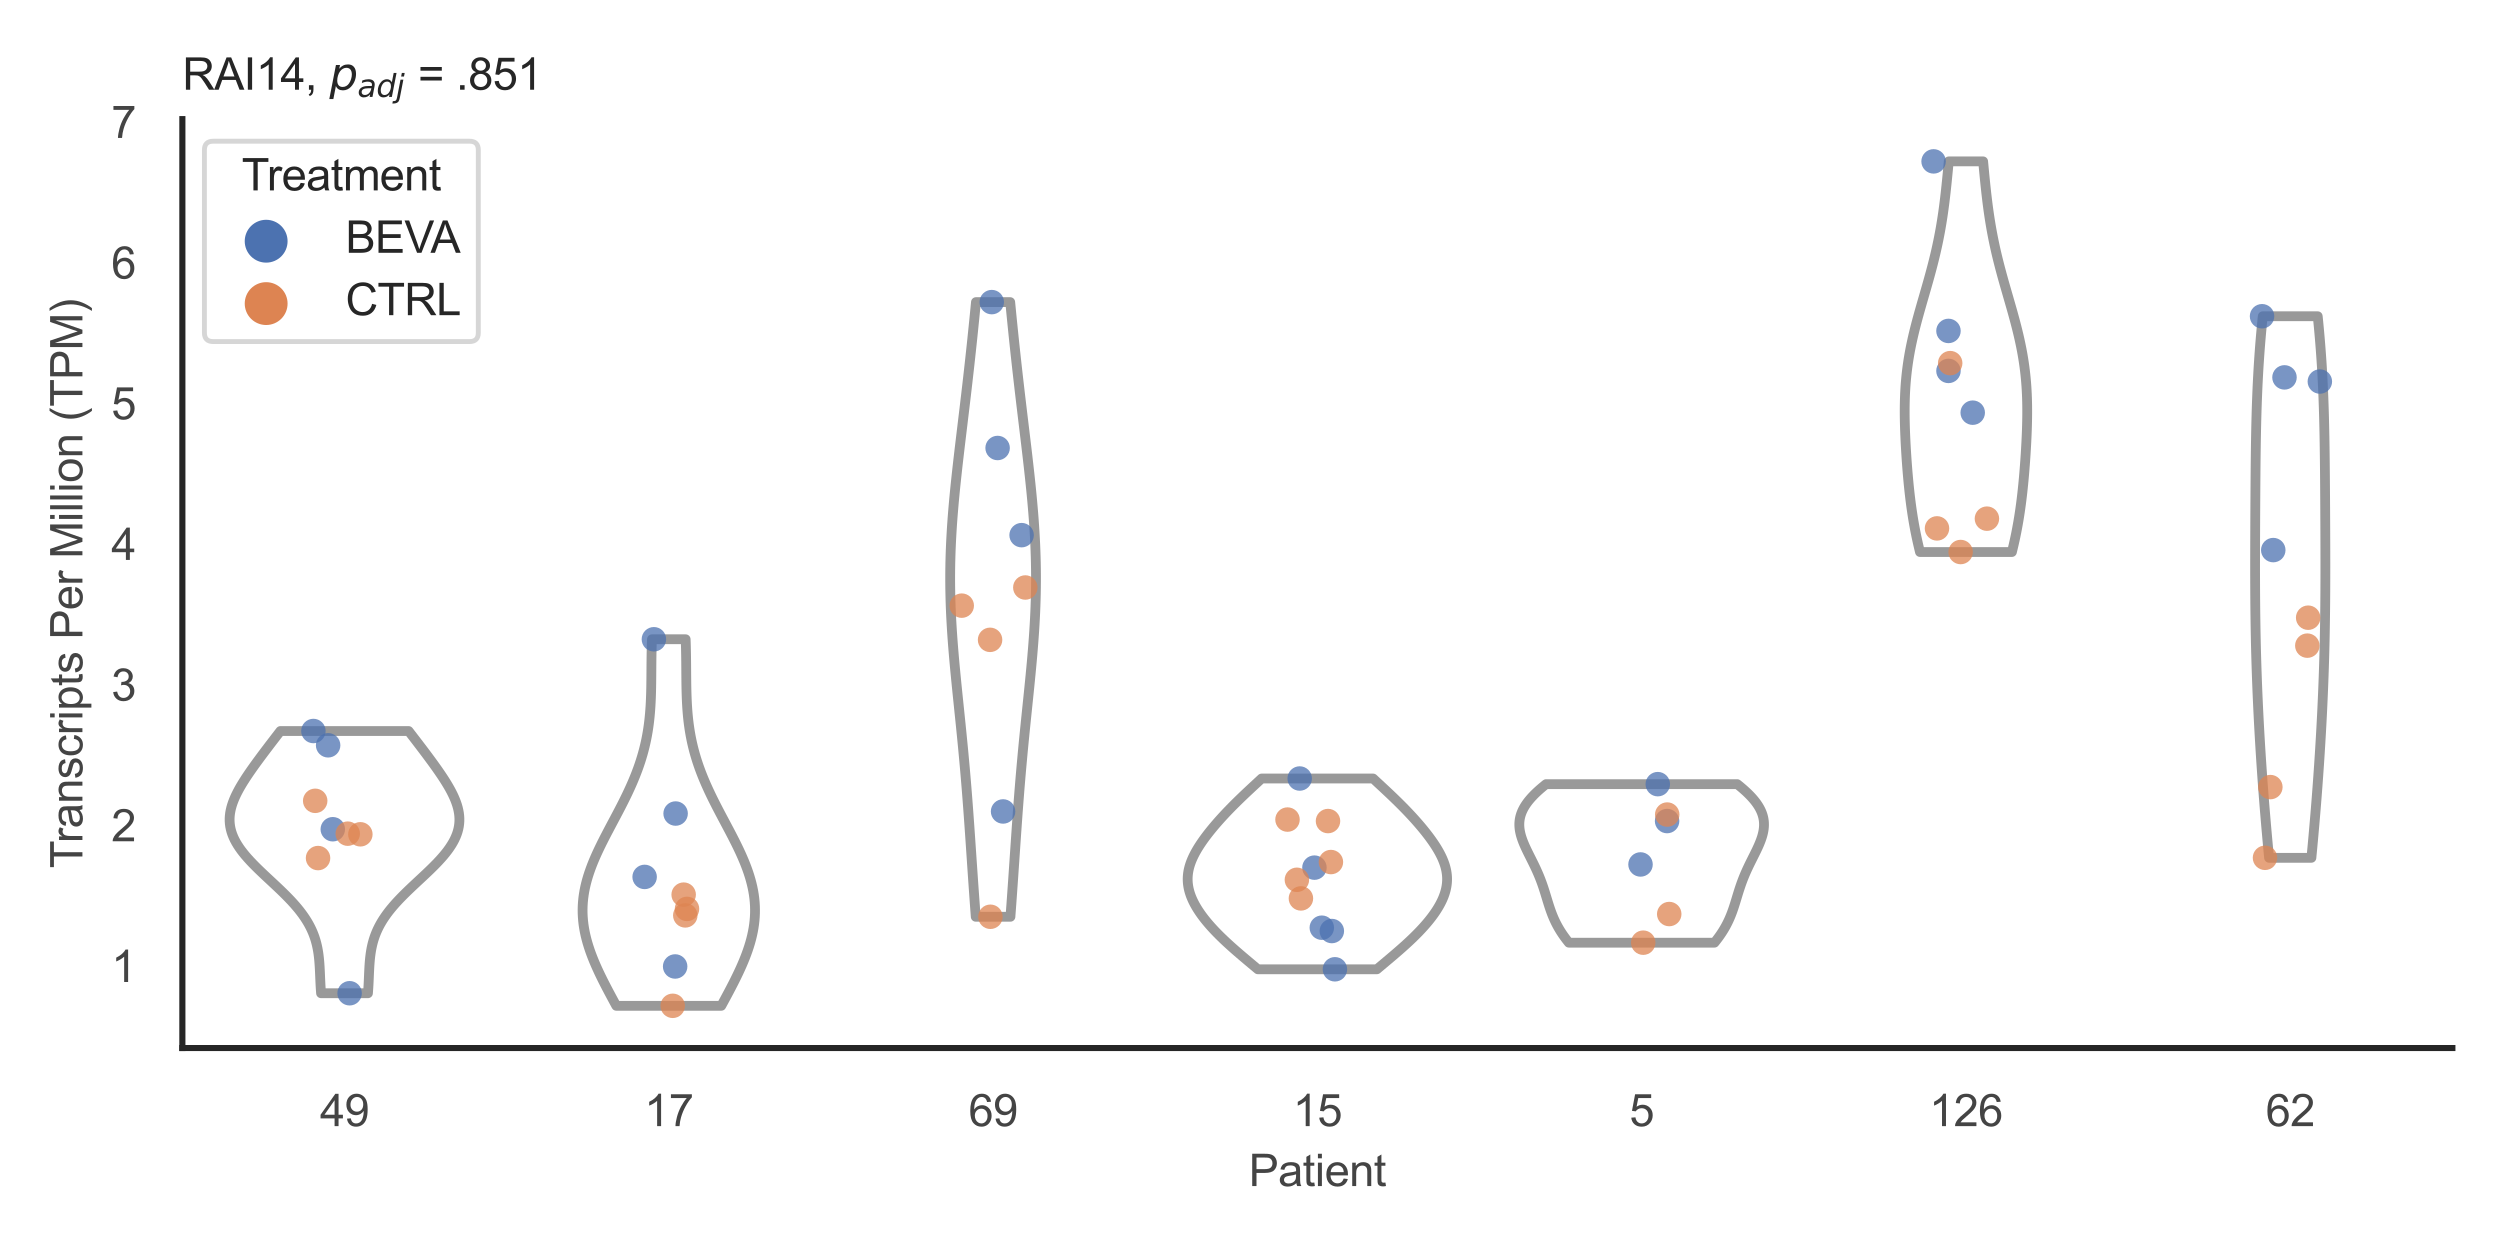 <?xml version="1.0" encoding="utf-8" standalone="no"?>
<!DOCTYPE svg PUBLIC "-//W3C//DTD SVG 1.1//EN"
  "http://www.w3.org/Graphics/SVG/1.1/DTD/svg11.dtd">
<svg xmlns:xlink="http://www.w3.org/1999/xlink" width="510.236pt" height="255.118pt" viewBox="0 0 510.236 255.118" xmlns="http://www.w3.org/2000/svg" version="1.1">
 <defs>
  <style type="text/css">*{stroke-linejoin: round; stroke-linecap: butt}</style>
 </defs>
 <g id="figure_1">
  <g id="patch_1">
   <path d="M 0 255.118 
L 510.236 255.118 
L 510.236 0 
L 0 0 
z
" style="fill: #ffffff"/>
  </g>
  <g id="axes_1">
   <g id="patch_2">
    <path d="M 37.22 213.898 
L 500.516 213.898 
L 500.516 24.32 
L 37.22 24.32 
z
" style="fill: #ffffff"/>
   </g>
   <g id="matplotlib.axis_1">
    <g id="xtick_1">
     <g id="text_1">
      <!-- 49 -->
      <g style="fill: #444444" transform="translate(65.308 229.84)scale(0.09 -0.09)">
       <defs>
        <path id="ArialMT-34" d="M 2069 0 
L 2069 1097 
L 81 1097 
L 81 1613 
L 2172 4581 
L 2631 4581 
L 2631 1613 
L 3250 1613 
L 3250 1097 
L 2631 1097 
L 2631 0 
L 2069 0 
z
M 2069 1613 
L 2069 3678 
L 634 1613 
L 2069 1613 
z
" transform="scale(0.016)"/>
        <path id="ArialMT-39" d="M 350 1059 
L 891 1109 
Q 959 728 1153 556 
Q 1347 384 1650 384 
Q 1909 384 2104 503 
Q 2300 622 2425 820 
Q 2550 1019 2634 1356 
Q 2719 1694 2719 2044 
Q 2719 2081 2716 2156 
Q 2547 1888 2255 1720 
Q 1963 1553 1622 1553 
Q 1053 1553 659 1965 
Q 266 2378 266 3053 
Q 266 3750 677 4175 
Q 1088 4600 1706 4600 
Q 2153 4600 2523 4359 
Q 2894 4119 3086 3673 
Q 3278 3228 3278 2384 
Q 3278 1506 3087 986 
Q 2897 466 2520 194 
Q 2144 -78 1638 -78 
Q 1100 -78 759 220 
Q 419 519 350 1059 
z
M 2653 3081 
Q 2653 3566 2395 3850 
Q 2138 4134 1775 4134 
Q 1400 4134 1122 3828 
Q 844 3522 844 3034 
Q 844 2597 1108 2323 
Q 1372 2050 1759 2050 
Q 2150 2050 2401 2323 
Q 2653 2597 2653 3081 
z
" transform="scale(0.016)"/>
       </defs>
       <use xlink:href="#ArialMT-34"/>
       <use xlink:href="#ArialMT-39" x="55.615"/>
      </g>
     </g>
    </g>
    <g id="xtick_2">
     <g id="text_2">
      <!-- 17 -->
      <g style="fill: #444444" transform="translate(131.493 229.84)scale(0.09 -0.09)">
       <defs>
        <path id="ArialMT-31" d="M 2384 0 
L 1822 0 
L 1822 3584 
Q 1619 3391 1289 3197 
Q 959 3003 697 2906 
L 697 3450 
Q 1169 3672 1522 3987 
Q 1875 4303 2022 4600 
L 2384 4600 
L 2384 0 
z
" transform="scale(0.016)"/>
        <path id="ArialMT-37" d="M 303 3981 
L 303 4522 
L 3269 4522 
L 3269 4084 
Q 2831 3619 2401 2847 
Q 1972 2075 1738 1259 
Q 1569 684 1522 0 
L 944 0 
Q 953 541 1156 1306 
Q 1359 2072 1739 2783 
Q 2119 3494 2547 3981 
L 303 3981 
z
" transform="scale(0.016)"/>
       </defs>
       <use xlink:href="#ArialMT-31"/>
       <use xlink:href="#ArialMT-37" x="55.615"/>
      </g>
     </g>
    </g>
    <g id="xtick_3">
     <g id="text_3">
      <!-- 69 -->
      <g style="fill: #444444" transform="translate(197.678 229.84)scale(0.09 -0.09)">
       <defs>
        <path id="ArialMT-36" d="M 3184 3459 
L 2625 3416 
Q 2550 3747 2413 3897 
Q 2184 4138 1850 4138 
Q 1581 4138 1378 3988 
Q 1113 3794 959 3422 
Q 806 3050 800 2363 
Q 1003 2672 1297 2822 
Q 1591 2972 1913 2972 
Q 2475 2972 2870 2558 
Q 3266 2144 3266 1488 
Q 3266 1056 3080 686 
Q 2894 316 2569 119 
Q 2244 -78 1831 -78 
Q 1128 -78 684 439 
Q 241 956 241 2144 
Q 241 3472 731 4075 
Q 1159 4600 1884 4600 
Q 2425 4600 2770 4297 
Q 3116 3994 3184 3459 
z
M 888 1484 
Q 888 1194 1011 928 
Q 1134 663 1356 523 
Q 1578 384 1822 384 
Q 2178 384 2434 671 
Q 2691 959 2691 1453 
Q 2691 1928 2437 2201 
Q 2184 2475 1800 2475 
Q 1419 2475 1153 2201 
Q 888 1928 888 1484 
z
" transform="scale(0.016)"/>
       </defs>
       <use xlink:href="#ArialMT-36"/>
       <use xlink:href="#ArialMT-39" x="55.615"/>
      </g>
     </g>
    </g>
    <g id="xtick_4">
     <g id="text_4">
      <!-- 15 -->
      <g style="fill: #444444" transform="translate(263.863 229.84)scale(0.09 -0.09)">
       <defs>
        <path id="ArialMT-35" d="M 266 1200 
L 856 1250 
Q 922 819 1161 601 
Q 1400 384 1738 384 
Q 2144 384 2425 690 
Q 2706 997 2706 1503 
Q 2706 1984 2436 2262 
Q 2166 2541 1728 2541 
Q 1456 2541 1237 2417 
Q 1019 2294 894 2097 
L 366 2166 
L 809 4519 
L 3088 4519 
L 3088 3981 
L 1259 3981 
L 1013 2750 
Q 1425 3038 1878 3038 
Q 2478 3038 2890 2622 
Q 3303 2206 3303 1553 
Q 3303 931 2941 478 
Q 2500 -78 1738 -78 
Q 1113 -78 717 272 
Q 322 622 266 1200 
z
" transform="scale(0.016)"/>
       </defs>
       <use xlink:href="#ArialMT-31"/>
       <use xlink:href="#ArialMT-35" x="55.615"/>
      </g>
     </g>
    </g>
    <g id="xtick_5">
     <g id="text_5">
      <!-- 5 -->
      <g style="fill: #444444" transform="translate(332.551 229.84)scale(0.09 -0.09)">
       <use xlink:href="#ArialMT-35"/>
      </g>
     </g>
    </g>
    <g id="xtick_6">
     <g id="text_6">
      <!-- 126 -->
      <g style="fill: #444444" transform="translate(393.731 229.84)scale(0.09 -0.09)">
       <defs>
        <path id="ArialMT-32" d="M 3222 541 
L 3222 0 
L 194 0 
Q 188 203 259 391 
Q 375 700 629 1000 
Q 884 1300 1366 1694 
Q 2113 2306 2375 2664 
Q 2638 3022 2638 3341 
Q 2638 3675 2398 3904 
Q 2159 4134 1775 4134 
Q 1369 4134 1125 3890 
Q 881 3647 878 3216 
L 300 3275 
Q 359 3922 746 4261 
Q 1134 4600 1788 4600 
Q 2447 4600 2831 4234 
Q 3216 3869 3216 3328 
Q 3216 3053 3103 2787 
Q 2991 2522 2730 2228 
Q 2469 1934 1863 1422 
Q 1356 997 1212 845 
Q 1069 694 975 541 
L 3222 541 
z
" transform="scale(0.016)"/>
       </defs>
       <use xlink:href="#ArialMT-31"/>
       <use xlink:href="#ArialMT-32" x="55.615"/>
       <use xlink:href="#ArialMT-36" x="111.23"/>
      </g>
     </g>
    </g>
    <g id="xtick_7">
     <g id="text_7">
      <!-- 62 -->
      <g style="fill: #444444" transform="translate(462.419 229.84)scale(0.09 -0.09)">
       <use xlink:href="#ArialMT-36"/>
       <use xlink:href="#ArialMT-32" x="55.615"/>
      </g>
     </g>
    </g>
    <g id="text_8">
     <!-- Patient -->
     <g style="fill: #444444" transform="translate(254.859 242.071)scale(0.09 -0.09)">
      <defs>
       <path id="ArialMT-50" d="M 494 0 
L 494 4581 
L 2222 4581 
Q 2678 4581 2919 4538 
Q 3256 4481 3484 4323 
Q 3713 4166 3852 3881 
Q 3991 3597 3991 3256 
Q 3991 2672 3619 2267 
Q 3247 1863 2275 1863 
L 1100 1863 
L 1100 0 
L 494 0 
z
M 1100 2403 
L 2284 2403 
Q 2872 2403 3119 2622 
Q 3366 2841 3366 3238 
Q 3366 3525 3220 3729 
Q 3075 3934 2838 4000 
Q 2684 4041 2272 4041 
L 1100 4041 
L 1100 2403 
z
" transform="scale(0.016)"/>
       <path id="ArialMT-61" d="M 2588 409 
Q 2275 144 1986 34 
Q 1697 -75 1366 -75 
Q 819 -75 525 192 
Q 231 459 231 875 
Q 231 1119 342 1320 
Q 453 1522 633 1644 
Q 813 1766 1038 1828 
Q 1203 1872 1538 1913 
Q 2219 1994 2541 2106 
Q 2544 2222 2544 2253 
Q 2544 2597 2384 2738 
Q 2169 2928 1744 2928 
Q 1347 2928 1158 2789 
Q 969 2650 878 2297 
L 328 2372 
Q 403 2725 575 2942 
Q 747 3159 1072 3276 
Q 1397 3394 1825 3394 
Q 2250 3394 2515 3294 
Q 2781 3194 2906 3042 
Q 3031 2891 3081 2659 
Q 3109 2516 3109 2141 
L 3109 1391 
Q 3109 606 3145 398 
Q 3181 191 3288 0 
L 2700 0 
Q 2613 175 2588 409 
z
M 2541 1666 
Q 2234 1541 1622 1453 
Q 1275 1403 1131 1340 
Q 988 1278 909 1158 
Q 831 1038 831 891 
Q 831 666 1001 516 
Q 1172 366 1500 366 
Q 1825 366 2078 508 
Q 2331 650 2450 897 
Q 2541 1088 2541 1459 
L 2541 1666 
z
" transform="scale(0.016)"/>
       <path id="ArialMT-74" d="M 1650 503 
L 1731 6 
Q 1494 -44 1306 -44 
Q 1000 -44 831 53 
Q 663 150 594 308 
Q 525 466 525 972 
L 525 2881 
L 113 2881 
L 113 3319 
L 525 3319 
L 525 4141 
L 1084 4478 
L 1084 3319 
L 1650 3319 
L 1650 2881 
L 1084 2881 
L 1084 941 
Q 1084 700 1114 631 
Q 1144 563 1211 522 
Q 1278 481 1403 481 
Q 1497 481 1650 503 
z
" transform="scale(0.016)"/>
       <path id="ArialMT-69" d="M 425 3934 
L 425 4581 
L 988 4581 
L 988 3934 
L 425 3934 
z
M 425 0 
L 425 3319 
L 988 3319 
L 988 0 
L 425 0 
z
" transform="scale(0.016)"/>
       <path id="ArialMT-65" d="M 2694 1069 
L 3275 997 
Q 3138 488 2766 206 
Q 2394 -75 1816 -75 
Q 1088 -75 661 373 
Q 234 822 234 1631 
Q 234 2469 665 2931 
Q 1097 3394 1784 3394 
Q 2450 3394 2872 2941 
Q 3294 2488 3294 1666 
Q 3294 1616 3291 1516 
L 816 1516 
Q 847 969 1125 678 
Q 1403 388 1819 388 
Q 2128 388 2347 550 
Q 2566 713 2694 1069 
z
M 847 1978 
L 2700 1978 
Q 2663 2397 2488 2606 
Q 2219 2931 1791 2931 
Q 1403 2931 1139 2672 
Q 875 2413 847 1978 
z
" transform="scale(0.016)"/>
       <path id="ArialMT-6e" d="M 422 0 
L 422 3319 
L 928 3319 
L 928 2847 
Q 1294 3394 1984 3394 
Q 2284 3394 2536 3286 
Q 2788 3178 2913 3003 
Q 3038 2828 3088 2588 
Q 3119 2431 3119 2041 
L 3119 0 
L 2556 0 
L 2556 2019 
Q 2556 2363 2490 2533 
Q 2425 2703 2258 2804 
Q 2091 2906 1866 2906 
Q 1506 2906 1245 2678 
Q 984 2450 984 1813 
L 984 0 
L 422 0 
z
" transform="scale(0.016)"/>
      </defs>
      <use xlink:href="#ArialMT-50"/>
      <use xlink:href="#ArialMT-61" x="66.699"/>
      <use xlink:href="#ArialMT-74" x="122.314"/>
      <use xlink:href="#ArialMT-69" x="150.098"/>
      <use xlink:href="#ArialMT-65" x="172.314"/>
      <use xlink:href="#ArialMT-6e" x="227.93"/>
      <use xlink:href="#ArialMT-74" x="283.545"/>
     </g>
    </g>
   </g>
   <g id="matplotlib.axis_2">
    <g id="ytick_1">
     <g id="text_9">
      <!-- 1 -->
      <g style="fill: #444444" transform="translate(22.715 200.415)scale(0.09 -0.09)">
       <use xlink:href="#ArialMT-31"/>
      </g>
     </g>
    </g>
    <g id="ytick_2">
     <g id="text_10">
      <!-- 2 -->
      <g style="fill: #444444" transform="translate(22.715 171.704)scale(0.09 -0.09)">
       <use xlink:href="#ArialMT-32"/>
      </g>
     </g>
    </g>
    <g id="ytick_3">
     <g id="text_11">
      <!-- 3 -->
      <g style="fill: #444444" transform="translate(22.715 142.994)scale(0.09 -0.09)">
       <defs>
        <path id="ArialMT-33" d="M 269 1209 
L 831 1284 
Q 928 806 1161 595 
Q 1394 384 1728 384 
Q 2125 384 2398 659 
Q 2672 934 2672 1341 
Q 2672 1728 2419 1979 
Q 2166 2231 1775 2231 
Q 1616 2231 1378 2169 
L 1441 2663 
Q 1497 2656 1531 2656 
Q 1891 2656 2178 2843 
Q 2466 3031 2466 3422 
Q 2466 3731 2256 3934 
Q 2047 4138 1716 4138 
Q 1388 4138 1169 3931 
Q 950 3725 888 3313 
L 325 3413 
Q 428 3978 793 4289 
Q 1159 4600 1703 4600 
Q 2078 4600 2393 4439 
Q 2709 4278 2876 4000 
Q 3044 3722 3044 3409 
Q 3044 3113 2884 2869 
Q 2725 2625 2413 2481 
Q 2819 2388 3044 2092 
Q 3269 1797 3269 1353 
Q 3269 753 2831 336 
Q 2394 -81 1725 -81 
Q 1122 -81 723 278 
Q 325 638 269 1209 
z
" transform="scale(0.016)"/>
       </defs>
       <use xlink:href="#ArialMT-33"/>
      </g>
     </g>
    </g>
    <g id="ytick_4">
     <g id="text_12">
      <!-- 4 -->
      <g style="fill: #444444" transform="translate(22.715 114.283)scale(0.09 -0.09)">
       <use xlink:href="#ArialMT-34"/>
      </g>
     </g>
    </g>
    <g id="ytick_5">
     <g id="text_13">
      <!-- 5 -->
      <g style="fill: #444444" transform="translate(22.715 85.572)scale(0.09 -0.09)">
       <use xlink:href="#ArialMT-35"/>
      </g>
     </g>
    </g>
    <g id="ytick_6">
     <g id="text_14">
      <!-- 6 -->
      <g style="fill: #444444" transform="translate(22.715 56.861)scale(0.09 -0.09)">
       <use xlink:href="#ArialMT-36"/>
      </g>
     </g>
    </g>
    <g id="ytick_7">
     <g id="text_15">
      <!-- 7 -->
      <g style="fill: #444444" transform="translate(22.715 28.151)scale(0.09 -0.09)">
       <use xlink:href="#ArialMT-37"/>
      </g>
     </g>
    </g>
    <g id="text_16">
     <!-- Transcripts Per Million (TPM) -->
     <g style="fill: #444444" transform="translate(16.821 177.194)rotate(-90)scale(0.09 -0.09)">
      <defs>
       <path id="ArialMT-54" d="M 1659 0 
L 1659 4041 
L 150 4041 
L 150 4581 
L 3781 4581 
L 3781 4041 
L 2266 4041 
L 2266 0 
L 1659 0 
z
" transform="scale(0.016)"/>
       <path id="ArialMT-72" d="M 416 0 
L 416 3319 
L 922 3319 
L 922 2816 
Q 1116 3169 1280 3281 
Q 1444 3394 1641 3394 
Q 1925 3394 2219 3213 
L 2025 2691 
Q 1819 2813 1613 2813 
Q 1428 2813 1281 2702 
Q 1134 2591 1072 2394 
Q 978 2094 978 1738 
L 978 0 
L 416 0 
z
" transform="scale(0.016)"/>
       <path id="ArialMT-73" d="M 197 991 
L 753 1078 
Q 800 744 1014 566 
Q 1228 388 1613 388 
Q 2000 388 2187 545 
Q 2375 703 2375 916 
Q 2375 1106 2209 1216 
Q 2094 1291 1634 1406 
Q 1016 1563 777 1677 
Q 538 1791 414 1992 
Q 291 2194 291 2438 
Q 291 2659 392 2848 
Q 494 3038 669 3163 
Q 800 3259 1026 3326 
Q 1253 3394 1513 3394 
Q 1903 3394 2198 3281 
Q 2494 3169 2634 2976 
Q 2775 2784 2828 2463 
L 2278 2388 
Q 2241 2644 2061 2787 
Q 1881 2931 1553 2931 
Q 1166 2931 1000 2803 
Q 834 2675 834 2503 
Q 834 2394 903 2306 
Q 972 2216 1119 2156 
Q 1203 2125 1616 2013 
Q 2213 1853 2448 1751 
Q 2684 1650 2818 1456 
Q 2953 1263 2953 975 
Q 2953 694 2789 445 
Q 2625 197 2315 61 
Q 2006 -75 1616 -75 
Q 969 -75 630 194 
Q 291 463 197 991 
z
" transform="scale(0.016)"/>
       <path id="ArialMT-63" d="M 2588 1216 
L 3141 1144 
Q 3050 572 2676 248 
Q 2303 -75 1759 -75 
Q 1078 -75 664 370 
Q 250 816 250 1647 
Q 250 2184 428 2587 
Q 606 2991 970 3192 
Q 1334 3394 1763 3394 
Q 2303 3394 2647 3120 
Q 2991 2847 3088 2344 
L 2541 2259 
Q 2463 2594 2264 2762 
Q 2066 2931 1784 2931 
Q 1359 2931 1093 2626 
Q 828 2322 828 1663 
Q 828 994 1084 691 
Q 1341 388 1753 388 
Q 2084 388 2306 591 
Q 2528 794 2588 1216 
z
" transform="scale(0.016)"/>
       <path id="ArialMT-70" d="M 422 -1272 
L 422 3319 
L 934 3319 
L 934 2888 
Q 1116 3141 1344 3267 
Q 1572 3394 1897 3394 
Q 2322 3394 2647 3175 
Q 2972 2956 3137 2557 
Q 3303 2159 3303 1684 
Q 3303 1175 3120 767 
Q 2938 359 2589 142 
Q 2241 -75 1856 -75 
Q 1575 -75 1351 44 
Q 1128 163 984 344 
L 984 -1272 
L 422 -1272 
z
M 931 1641 
Q 931 1000 1190 694 
Q 1450 388 1819 388 
Q 2194 388 2461 705 
Q 2728 1022 2728 1688 
Q 2728 2322 2467 2637 
Q 2206 2953 1844 2953 
Q 1484 2953 1207 2617 
Q 931 2281 931 1641 
z
" transform="scale(0.016)"/>
       <path id="ArialMT-20" transform="scale(0.016)"/>
       <path id="ArialMT-4d" d="M 475 0 
L 475 4581 
L 1388 4581 
L 2472 1338 
Q 2622 884 2691 659 
Q 2769 909 2934 1394 
L 4031 4581 
L 4847 4581 
L 4847 0 
L 4263 0 
L 4263 3834 
L 2931 0 
L 2384 0 
L 1059 3900 
L 1059 0 
L 475 0 
z
" transform="scale(0.016)"/>
       <path id="ArialMT-6c" d="M 409 0 
L 409 4581 
L 972 4581 
L 972 0 
L 409 0 
z
" transform="scale(0.016)"/>
       <path id="ArialMT-6f" d="M 213 1659 
Q 213 2581 725 3025 
Q 1153 3394 1769 3394 
Q 2453 3394 2887 2945 
Q 3322 2497 3322 1706 
Q 3322 1066 3130 698 
Q 2938 331 2570 128 
Q 2203 -75 1769 -75 
Q 1072 -75 642 372 
Q 213 819 213 1659 
z
M 791 1659 
Q 791 1022 1069 705 
Q 1347 388 1769 388 
Q 2188 388 2466 706 
Q 2744 1025 2744 1678 
Q 2744 2294 2464 2611 
Q 2184 2928 1769 2928 
Q 1347 2928 1069 2612 
Q 791 2297 791 1659 
z
" transform="scale(0.016)"/>
       <path id="ArialMT-28" d="M 1497 -1347 
Q 1031 -759 709 28 
Q 388 816 388 1659 
Q 388 2403 628 3084 
Q 909 3875 1497 4659 
L 1900 4659 
Q 1522 4009 1400 3731 
Q 1209 3300 1100 2831 
Q 966 2247 966 1656 
Q 966 153 1900 -1347 
L 1497 -1347 
z
" transform="scale(0.016)"/>
       <path id="ArialMT-29" d="M 791 -1347 
L 388 -1347 
Q 1322 153 1322 1656 
Q 1322 2244 1188 2822 
Q 1081 3291 891 3722 
Q 769 4003 388 4659 
L 791 4659 
Q 1378 3875 1659 3084 
Q 1900 2403 1900 1659 
Q 1900 816 1576 28 
Q 1253 -759 791 -1347 
z
" transform="scale(0.016)"/>
      </defs>
      <use xlink:href="#ArialMT-54"/>
      <use xlink:href="#ArialMT-72" x="57.334"/>
      <use xlink:href="#ArialMT-61" x="90.635"/>
      <use xlink:href="#ArialMT-6e" x="146.25"/>
      <use xlink:href="#ArialMT-73" x="201.865"/>
      <use xlink:href="#ArialMT-63" x="251.865"/>
      <use xlink:href="#ArialMT-72" x="301.865"/>
      <use xlink:href="#ArialMT-69" x="335.166"/>
      <use xlink:href="#ArialMT-70" x="357.383"/>
      <use xlink:href="#ArialMT-74" x="412.998"/>
      <use xlink:href="#ArialMT-73" x="440.781"/>
      <use xlink:href="#ArialMT-20" x="490.781"/>
      <use xlink:href="#ArialMT-50" x="518.564"/>
      <use xlink:href="#ArialMT-65" x="585.264"/>
      <use xlink:href="#ArialMT-72" x="640.879"/>
      <use xlink:href="#ArialMT-20" x="674.18"/>
      <use xlink:href="#ArialMT-4d" x="701.963"/>
      <use xlink:href="#ArialMT-69" x="785.264"/>
      <use xlink:href="#ArialMT-6c" x="807.48"/>
      <use xlink:href="#ArialMT-6c" x="829.697"/>
      <use xlink:href="#ArialMT-69" x="851.914"/>
      <use xlink:href="#ArialMT-6f" x="874.131"/>
      <use xlink:href="#ArialMT-6e" x="929.746"/>
      <use xlink:href="#ArialMT-20" x="985.361"/>
      <use xlink:href="#ArialMT-28" x="1013.145"/>
      <use xlink:href="#ArialMT-54" x="1046.445"/>
      <use xlink:href="#ArialMT-50" x="1107.529"/>
      <use xlink:href="#ArialMT-4d" x="1174.229"/>
      <use xlink:href="#ArialMT-29" x="1257.529"/>
     </g>
    </g>
   </g>
   <g id="PolyCollection_1">
    <defs>
     <path id="m0e57429c26" d="M 75.098 -52.402 
L 65.527 -52.402 
L 65.486 -52.943 
L 65.45 -53.484 
L 65.418 -54.024 
L 65.391 -54.565 
L 65.365 -55.105 
L 65.342 -55.646 
L 65.319 -56.187 
L 65.295 -56.727 
L 65.269 -57.268 
L 65.239 -57.808 
L 65.204 -58.349 
L 65.163 -58.89 
L 65.113 -59.43 
L 65.053 -59.971 
L 64.983 -60.511 
L 64.899 -61.052 
L 64.8 -61.593 
L 64.685 -62.133 
L 64.553 -62.674 
L 64.402 -63.215 
L 64.231 -63.755 
L 64.038 -64.296 
L 63.823 -64.836 
L 63.584 -65.377 
L 63.322 -65.918 
L 63.035 -66.458 
L 62.723 -66.999 
L 62.386 -67.539 
L 62.025 -68.08 
L 61.638 -68.621 
L 61.228 -69.161 
L 60.794 -69.702 
L 60.338 -70.243 
L 59.861 -70.783 
L 59.364 -71.324 
L 58.848 -71.864 
L 58.317 -72.405 
L 57.771 -72.946 
L 57.214 -73.486 
L 56.646 -74.027 
L 56.072 -74.567 
L 55.493 -75.108 
L 54.912 -75.649 
L 54.333 -76.189 
L 53.757 -76.73 
L 53.189 -77.271 
L 52.63 -77.811 
L 52.084 -78.352 
L 51.553 -78.892 
L 51.04 -79.433 
L 50.549 -79.974 
L 50.08 -80.514 
L 49.638 -81.055 
L 49.222 -81.595 
L 48.837 -82.136 
L 48.483 -82.677 
L 48.162 -83.217 
L 47.874 -83.758 
L 47.622 -84.299 
L 47.406 -84.839 
L 47.225 -85.38 
L 47.081 -85.92 
L 46.973 -86.461 
L 46.902 -87.002 
L 46.866 -87.542 
L 46.864 -88.083 
L 46.896 -88.623 
L 46.961 -89.164 
L 47.058 -89.705 
L 47.184 -90.245 
L 47.339 -90.786 
L 47.52 -91.327 
L 47.726 -91.867 
L 47.956 -92.408 
L 48.208 -92.948 
L 48.479 -93.489 
L 48.768 -94.03 
L 49.073 -94.57 
L 49.394 -95.111 
L 49.727 -95.651 
L 50.073 -96.192 
L 50.428 -96.733 
L 50.793 -97.273 
L 51.166 -97.814 
L 51.546 -98.355 
L 51.931 -98.895 
L 52.322 -99.436 
L 52.718 -99.976 
L 53.117 -100.517 
L 53.519 -101.058 
L 53.925 -101.598 
L 54.333 -102.139 
L 54.743 -102.679 
L 55.155 -103.22 
L 55.568 -103.761 
L 55.983 -104.301 
L 56.399 -104.842 
L 56.816 -105.382 
L 57.234 -105.923 
L 83.391 -105.923 
L 83.391 -105.923 
L 83.809 -105.382 
L 84.226 -104.842 
L 84.642 -104.301 
L 85.057 -103.761 
L 85.471 -103.22 
L 85.882 -102.679 
L 86.293 -102.139 
L 86.7 -101.598 
L 87.106 -101.058 
L 87.508 -100.517 
L 87.908 -99.976 
L 88.303 -99.436 
L 88.694 -98.895 
L 89.08 -98.355 
L 89.459 -97.814 
L 89.832 -97.273 
L 90.197 -96.733 
L 90.553 -96.192 
L 90.898 -95.651 
L 91.231 -95.111 
L 91.552 -94.57 
L 91.857 -94.03 
L 92.146 -93.489 
L 92.418 -92.948 
L 92.669 -92.408 
L 92.899 -91.867 
L 93.105 -91.327 
L 93.287 -90.786 
L 93.441 -90.245 
L 93.567 -89.705 
L 93.664 -89.164 
L 93.729 -88.623 
L 93.761 -88.083 
L 93.76 -87.542 
L 93.723 -87.002 
L 93.652 -86.461 
L 93.544 -85.92 
L 93.4 -85.38 
L 93.22 -84.839 
L 93.003 -84.299 
L 92.751 -83.758 
L 92.464 -83.217 
L 92.142 -82.677 
L 91.788 -82.136 
L 91.403 -81.595 
L 90.988 -81.055 
L 90.545 -80.514 
L 90.076 -79.974 
L 89.585 -79.433 
L 89.072 -78.892 
L 88.542 -78.352 
L 87.995 -77.811 
L 87.437 -77.271 
L 86.868 -76.73 
L 86.293 -76.189 
L 85.713 -75.649 
L 85.132 -75.108 
L 84.553 -74.567 
L 83.979 -74.027 
L 83.412 -73.486 
L 82.854 -72.946 
L 82.308 -72.405 
L 81.777 -71.864 
L 81.262 -71.324 
L 80.764 -70.783 
L 80.287 -70.243 
L 79.831 -69.702 
L 79.397 -69.161 
L 78.987 -68.621 
L 78.601 -68.08 
L 78.239 -67.539 
L 77.902 -66.999 
L 77.59 -66.458 
L 77.303 -65.918 
L 77.041 -65.377 
L 76.802 -64.836 
L 76.587 -64.296 
L 76.395 -63.755 
L 76.223 -63.215 
L 76.072 -62.674 
L 75.94 -62.133 
L 75.825 -61.593 
L 75.727 -61.052 
L 75.643 -60.511 
L 75.572 -59.971 
L 75.512 -59.43 
L 75.463 -58.89 
L 75.421 -58.349 
L 75.386 -57.808 
L 75.357 -57.268 
L 75.33 -56.727 
L 75.306 -56.187 
L 75.283 -55.646 
L 75.26 -55.105 
L 75.235 -54.565 
L 75.207 -54.024 
L 75.175 -53.484 
L 75.139 -52.943 
L 75.098 -52.402 
z
" style="stroke: #999999; stroke-width: 2"/>
    </defs>
    <g clip-path="url(#pd2475edf71)">
     <use xlink:href="#m0e57429c26" x="0" y="255.118" style="fill: #ffffff; stroke: #999999; stroke-width: 2"/>
    </g>
   </g>
   <g id="PolyCollection_2">
    <defs>
     <path id="m72118a61ae" d="M 147.211 -49.837 
L 125.784 -49.837 
L 125.375 -50.593 
L 124.967 -51.349 
L 124.562 -52.104 
L 124.161 -52.86 
L 123.765 -53.616 
L 123.375 -54.371 
L 122.993 -55.127 
L 122.62 -55.883 
L 122.258 -56.638 
L 121.908 -57.394 
L 121.571 -58.15 
L 121.248 -58.905 
L 120.942 -59.661 
L 120.652 -60.417 
L 120.381 -61.172 
L 120.13 -61.928 
L 119.899 -62.684 
L 119.69 -63.439 
L 119.504 -64.195 
L 119.341 -64.951 
L 119.203 -65.706 
L 119.09 -66.462 
L 119.003 -67.218 
L 118.943 -67.973 
L 118.908 -68.729 
L 118.901 -69.485 
L 118.921 -70.24 
L 118.968 -70.996 
L 119.041 -71.752 
L 119.141 -72.507 
L 119.267 -73.263 
L 119.418 -74.019 
L 119.594 -74.774 
L 119.794 -75.53 
L 120.017 -76.286 
L 120.262 -77.041 
L 120.528 -77.797 
L 120.813 -78.553 
L 121.116 -79.308 
L 121.436 -80.064 
L 121.771 -80.82 
L 122.121 -81.575 
L 122.482 -82.331 
L 122.854 -83.087 
L 123.235 -83.842 
L 123.623 -84.598 
L 124.017 -85.354 
L 124.415 -86.109 
L 124.815 -86.865 
L 125.217 -87.621 
L 125.618 -88.376 
L 126.016 -89.132 
L 126.411 -89.888 
L 126.802 -90.643 
L 127.186 -91.399 
L 127.562 -92.155 
L 127.93 -92.91 
L 128.288 -93.666 
L 128.636 -94.422 
L 128.972 -95.177 
L 129.296 -95.933 
L 129.606 -96.689 
L 129.903 -97.444 
L 130.186 -98.2 
L 130.454 -98.956 
L 130.708 -99.711 
L 130.945 -100.467 
L 131.168 -101.223 
L 131.375 -101.978 
L 131.567 -102.734 
L 131.744 -103.49 
L 131.906 -104.245 
L 132.053 -105.001 
L 132.186 -105.757 
L 132.305 -106.512 
L 132.411 -107.268 
L 132.504 -108.024 
L 132.585 -108.779 
L 132.656 -109.535 
L 132.715 -110.291 
L 132.766 -111.046 
L 132.807 -111.802 
L 132.841 -112.558 
L 132.868 -113.313 
L 132.889 -114.069 
L 132.905 -114.825 
L 132.917 -115.58 
L 132.926 -116.336 
L 132.933 -117.092 
L 132.938 -117.847 
L 132.944 -118.603 
L 132.949 -119.359 
L 132.956 -120.114 
L 132.965 -120.87 
L 132.976 -121.626 
L 132.99 -122.381 
L 133.009 -123.137 
L 133.031 -123.893 
L 133.058 -124.648 
L 139.938 -124.648 
L 139.938 -124.648 
L 139.965 -123.893 
L 139.987 -123.137 
L 140.005 -122.381 
L 140.02 -121.626 
L 140.031 -120.87 
L 140.04 -120.114 
L 140.046 -119.359 
L 140.052 -118.603 
L 140.057 -117.847 
L 140.063 -117.092 
L 140.07 -116.336 
L 140.078 -115.58 
L 140.091 -114.825 
L 140.107 -114.069 
L 140.128 -113.313 
L 140.155 -112.558 
L 140.188 -111.802 
L 140.23 -111.046 
L 140.28 -110.291 
L 140.34 -109.535 
L 140.41 -108.779 
L 140.491 -108.024 
L 140.585 -107.268 
L 140.691 -106.512 
L 140.81 -105.757 
L 140.943 -105.001 
L 141.09 -104.245 
L 141.251 -103.49 
L 141.428 -102.734 
L 141.62 -101.978 
L 141.827 -101.223 
L 142.05 -100.467 
L 142.288 -99.711 
L 142.541 -98.956 
L 142.809 -98.2 
L 143.092 -97.444 
L 143.389 -96.689 
L 143.7 -95.933 
L 144.023 -95.177 
L 144.36 -94.422 
L 144.707 -93.666 
L 145.065 -92.91 
L 145.433 -92.155 
L 145.81 -91.399 
L 146.194 -90.643 
L 146.584 -89.888 
L 146.979 -89.132 
L 147.378 -88.376 
L 147.779 -87.621 
L 148.18 -86.865 
L 148.581 -86.109 
L 148.979 -85.354 
L 149.373 -84.598 
L 149.761 -83.842 
L 150.142 -83.087 
L 150.514 -82.331 
L 150.875 -81.575 
L 151.224 -80.82 
L 151.559 -80.064 
L 151.88 -79.308 
L 152.183 -78.553 
L 152.468 -77.797 
L 152.734 -77.041 
L 152.978 -76.286 
L 153.201 -75.53 
L 153.401 -74.774 
L 153.577 -74.019 
L 153.729 -73.263 
L 153.855 -72.507 
L 153.954 -71.752 
L 154.028 -70.996 
L 154.075 -70.24 
L 154.094 -69.485 
L 154.087 -68.729 
L 154.053 -67.973 
L 153.992 -67.218 
L 153.905 -66.462 
L 153.792 -65.706 
L 153.654 -64.951 
L 153.492 -64.195 
L 153.306 -63.439 
L 153.097 -62.684 
L 152.866 -61.928 
L 152.614 -61.172 
L 152.343 -60.417 
L 152.054 -59.661 
L 151.747 -58.905 
L 151.425 -58.15 
L 151.088 -57.394 
L 150.737 -56.638 
L 150.375 -55.883 
L 150.002 -55.127 
L 149.621 -54.371 
L 149.231 -53.616 
L 148.835 -52.86 
L 148.434 -52.104 
L 148.028 -51.349 
L 147.62 -50.593 
L 147.211 -49.837 
z
" style="stroke: #999999; stroke-width: 2"/>
    </defs>
    <g clip-path="url(#pd2475edf71)">
     <use xlink:href="#m72118a61ae" x="0" y="255.118" style="fill: #ffffff; stroke: #999999; stroke-width: 2"/>
    </g>
   </g>
   <g id="PolyCollection_3">
    <defs>
     <path id="mc4a846c805" d="M 206.224 -68.011 
L 199.142 -68.011 
L 199.048 -69.279 
L 198.955 -70.546 
L 198.864 -71.813 
L 198.774 -73.08 
L 198.684 -74.347 
L 198.596 -75.614 
L 198.509 -76.881 
L 198.422 -78.149 
L 198.336 -79.416 
L 198.25 -80.683 
L 198.164 -81.95 
L 198.078 -83.217 
L 197.991 -84.484 
L 197.903 -85.751 
L 197.814 -87.019 
L 197.723 -88.286 
L 197.63 -89.553 
L 197.536 -90.82 
L 197.439 -92.087 
L 197.34 -93.354 
L 197.238 -94.622 
L 197.133 -95.889 
L 197.025 -97.156 
L 196.915 -98.423 
L 196.801 -99.69 
L 196.685 -100.957 
L 196.566 -102.224 
L 196.444 -103.492 
L 196.319 -104.759 
L 196.193 -106.026 
L 196.065 -107.293 
L 195.935 -108.56 
L 195.804 -109.827 
L 195.673 -111.094 
L 195.542 -112.362 
L 195.412 -113.629 
L 195.283 -114.896 
L 195.156 -116.163 
L 195.032 -117.43 
L 194.911 -118.697 
L 194.794 -119.965 
L 194.682 -121.232 
L 194.575 -122.499 
L 194.474 -123.766 
L 194.38 -125.033 
L 194.293 -126.3 
L 194.215 -127.567 
L 194.144 -128.835 
L 194.083 -130.102 
L 194.031 -131.369 
L 193.989 -132.636 
L 193.958 -133.903 
L 193.936 -135.17 
L 193.925 -136.437 
L 193.925 -137.705 
L 193.936 -138.972 
L 193.957 -140.239 
L 193.989 -141.506 
L 194.031 -142.773 
L 194.084 -144.04 
L 194.146 -145.307 
L 194.218 -146.575 
L 194.299 -147.842 
L 194.388 -149.109 
L 194.486 -150.376 
L 194.592 -151.643 
L 194.704 -152.91 
L 194.823 -154.178 
L 194.948 -155.445 
L 195.078 -156.712 
L 195.214 -157.979 
L 195.353 -159.246 
L 195.495 -160.513 
L 195.641 -161.78 
L 195.789 -163.048 
L 195.939 -164.315 
L 196.091 -165.582 
L 196.243 -166.849 
L 196.396 -168.116 
L 196.548 -169.383 
L 196.701 -170.65 
L 196.853 -171.918 
L 197.004 -173.185 
L 197.154 -174.452 
L 197.302 -175.719 
L 197.449 -176.986 
L 197.594 -178.253 
L 197.738 -179.521 
L 197.879 -180.788 
L 198.019 -182.055 
L 198.156 -183.322 
L 198.292 -184.589 
L 198.426 -185.856 
L 198.557 -187.123 
L 198.687 -188.391 
L 198.815 -189.658 
L 198.941 -190.925 
L 199.065 -192.192 
L 199.188 -193.459 
L 206.178 -193.459 
L 206.178 -193.459 
L 206.301 -192.192 
L 206.425 -190.925 
L 206.551 -189.658 
L 206.679 -188.391 
L 206.808 -187.123 
L 206.94 -185.856 
L 207.074 -184.589 
L 207.209 -183.322 
L 207.347 -182.055 
L 207.487 -180.788 
L 207.628 -179.521 
L 207.772 -178.253 
L 207.917 -176.986 
L 208.064 -175.719 
L 208.212 -174.452 
L 208.362 -173.185 
L 208.513 -171.918 
L 208.665 -170.65 
L 208.817 -169.383 
L 208.97 -168.116 
L 209.123 -166.849 
L 209.275 -165.582 
L 209.427 -164.315 
L 209.577 -163.048 
L 209.725 -161.78 
L 209.87 -160.513 
L 210.013 -159.246 
L 210.152 -157.979 
L 210.287 -156.712 
L 210.418 -155.445 
L 210.543 -154.178 
L 210.662 -152.91 
L 210.774 -151.643 
L 210.88 -150.376 
L 210.978 -149.109 
L 211.067 -147.842 
L 211.148 -146.575 
L 211.22 -145.307 
L 211.282 -144.04 
L 211.335 -142.773 
L 211.377 -141.506 
L 211.409 -140.239 
L 211.43 -138.972 
L 211.441 -137.705 
L 211.44 -136.437 
L 211.43 -135.17 
L 211.408 -133.903 
L 211.376 -132.636 
L 211.334 -131.369 
L 211.283 -130.102 
L 211.222 -128.835 
L 211.151 -127.567 
L 211.073 -126.3 
L 210.986 -125.033 
L 210.892 -123.766 
L 210.791 -122.499 
L 210.684 -121.232 
L 210.572 -119.965 
L 210.455 -118.697 
L 210.334 -117.43 
L 210.21 -116.163 
L 210.083 -114.896 
L 209.954 -113.629 
L 209.823 -112.362 
L 209.692 -111.094 
L 209.561 -109.827 
L 209.431 -108.56 
L 209.301 -107.293 
L 209.173 -106.026 
L 209.047 -104.759 
L 208.922 -103.492 
L 208.8 -102.224 
L 208.681 -100.957 
L 208.565 -99.69 
L 208.451 -98.423 
L 208.34 -97.156 
L 208.233 -95.889 
L 208.128 -94.622 
L 208.026 -93.354 
L 207.927 -92.087 
L 207.83 -90.82 
L 207.735 -89.553 
L 207.643 -88.286 
L 207.552 -87.019 
L 207.463 -85.751 
L 207.375 -84.484 
L 207.288 -83.217 
L 207.202 -81.95 
L 207.116 -80.683 
L 207.03 -79.416 
L 206.943 -78.149 
L 206.857 -76.881 
L 206.77 -75.614 
L 206.681 -74.347 
L 206.592 -73.08 
L 206.502 -71.813 
L 206.411 -70.546 
L 206.318 -69.279 
L 206.224 -68.011 
z
" style="stroke: #999999; stroke-width: 2"/>
    </defs>
    <g clip-path="url(#pd2475edf71)">
     <use xlink:href="#mc4a846c805" x="0" y="255.118" style="fill: #ffffff; stroke: #999999; stroke-width: 2"/>
    </g>
   </g>
   <g id="PolyCollection_4">
    <defs>
     <path id="m91e4a9c6bf" d="M 281.015 -57.291 
L 256.721 -57.291 
L 256.253 -57.685 
L 255.784 -58.078 
L 255.315 -58.471 
L 254.846 -58.865 
L 254.378 -59.258 
L 253.912 -59.651 
L 253.449 -60.044 
L 252.989 -60.438 
L 252.533 -60.831 
L 252.081 -61.224 
L 251.635 -61.618 
L 251.194 -62.011 
L 250.76 -62.404 
L 250.332 -62.797 
L 249.911 -63.191 
L 249.499 -63.584 
L 249.094 -63.977 
L 248.697 -64.371 
L 248.31 -64.764 
L 247.932 -65.157 
L 247.563 -65.55 
L 247.204 -65.944 
L 246.855 -66.337 
L 246.517 -66.73 
L 246.189 -67.124 
L 245.873 -67.517 
L 245.568 -67.91 
L 245.274 -68.303 
L 244.993 -68.697 
L 244.724 -69.09 
L 244.467 -69.483 
L 244.224 -69.877 
L 243.994 -70.27 
L 243.778 -70.663 
L 243.576 -71.057 
L 243.389 -71.45 
L 243.217 -71.843 
L 243.06 -72.236 
L 242.919 -72.63 
L 242.794 -73.023 
L 242.686 -73.416 
L 242.594 -73.81 
L 242.519 -74.203 
L 242.462 -74.596 
L 242.422 -74.989 
L 242.399 -75.383 
L 242.394 -75.776 
L 242.407 -76.169 
L 242.437 -76.563 
L 242.484 -76.956 
L 242.548 -77.349 
L 242.63 -77.742 
L 242.728 -78.136 
L 242.842 -78.529 
L 242.972 -78.922 
L 243.117 -79.316 
L 243.277 -79.709 
L 243.451 -80.102 
L 243.639 -80.495 
L 243.84 -80.889 
L 244.053 -81.282 
L 244.278 -81.675 
L 244.514 -82.069 
L 244.761 -82.462 
L 245.018 -82.855 
L 245.285 -83.248 
L 245.56 -83.642 
L 245.844 -84.035 
L 246.136 -84.428 
L 246.436 -84.822 
L 246.743 -85.215 
L 247.057 -85.608 
L 247.378 -86.001 
L 247.705 -86.395 
L 248.039 -86.788 
L 248.379 -87.181 
L 248.724 -87.575 
L 249.076 -87.968 
L 249.433 -88.361 
L 249.796 -88.754 
L 250.164 -89.148 
L 250.537 -89.541 
L 250.916 -89.934 
L 251.3 -90.328 
L 251.689 -90.721 
L 252.082 -91.114 
L 252.48 -91.507 
L 252.883 -91.901 
L 253.289 -92.294 
L 253.699 -92.687 
L 254.113 -93.081 
L 254.53 -93.474 
L 254.949 -93.867 
L 255.37 -94.26 
L 255.793 -94.654 
L 256.217 -95.047 
L 256.642 -95.44 
L 257.067 -95.834 
L 257.491 -96.227 
L 280.245 -96.227 
L 280.245 -96.227 
L 280.67 -95.834 
L 281.094 -95.44 
L 281.519 -95.047 
L 281.943 -94.654 
L 282.366 -94.26 
L 282.787 -93.867 
L 283.207 -93.474 
L 283.623 -93.081 
L 284.037 -92.687 
L 284.447 -92.294 
L 284.853 -91.901 
L 285.256 -91.507 
L 285.654 -91.114 
L 286.047 -90.721 
L 286.436 -90.328 
L 286.82 -89.934 
L 287.199 -89.541 
L 287.572 -89.148 
L 287.941 -88.754 
L 288.303 -88.361 
L 288.661 -87.968 
L 289.012 -87.575 
L 289.358 -87.181 
L 289.697 -86.788 
L 290.031 -86.395 
L 290.358 -86.001 
L 290.679 -85.608 
L 290.993 -85.215 
L 291.3 -84.822 
L 291.6 -84.428 
L 291.892 -84.035 
L 292.176 -83.642 
L 292.451 -83.248 
L 292.718 -82.855 
L 292.975 -82.462 
L 293.222 -82.069 
L 293.458 -81.675 
L 293.683 -81.282 
L 293.896 -80.889 
L 294.097 -80.495 
L 294.285 -80.102 
L 294.459 -79.709 
L 294.619 -79.316 
L 294.764 -78.922 
L 294.894 -78.529 
L 295.008 -78.136 
L 295.106 -77.742 
L 295.188 -77.349 
L 295.252 -76.956 
L 295.3 -76.563 
L 295.33 -76.169 
L 295.342 -75.776 
L 295.337 -75.383 
L 295.314 -74.989 
L 295.274 -74.596 
L 295.217 -74.203 
L 295.142 -73.81 
L 295.05 -73.416 
L 294.942 -73.023 
L 294.817 -72.63 
L 294.676 -72.236 
L 294.519 -71.843 
L 294.347 -71.45 
L 294.16 -71.057 
L 293.958 -70.663 
L 293.742 -70.27 
L 293.512 -69.877 
L 293.269 -69.483 
L 293.013 -69.09 
L 292.744 -68.697 
L 292.462 -68.303 
L 292.169 -67.91 
L 291.864 -67.517 
L 291.547 -67.124 
L 291.219 -66.73 
L 290.881 -66.337 
L 290.532 -65.944 
L 290.173 -65.55 
L 289.805 -65.157 
L 289.426 -64.764 
L 289.039 -64.371 
L 288.642 -63.977 
L 288.238 -63.584 
L 287.825 -63.191 
L 287.404 -62.797 
L 286.976 -62.404 
L 286.542 -62.011 
L 286.101 -61.618 
L 285.655 -61.224 
L 285.203 -60.831 
L 284.747 -60.438 
L 284.287 -60.044 
L 283.824 -59.651 
L 283.358 -59.258 
L 282.89 -58.865 
L 282.421 -58.471 
L 281.952 -58.078 
L 281.483 -57.685 
L 281.015 -57.291 
z
" style="stroke: #999999; stroke-width: 2"/>
    </defs>
    <g clip-path="url(#pd2475edf71)">
     <use xlink:href="#m91e4a9c6bf" x="0" y="255.118" style="fill: #ffffff; stroke: #999999; stroke-width: 2"/>
    </g>
   </g>
   <g id="PolyCollection_5">
    <defs>
     <path id="m228cb58377" d="M 349.913 -62.723 
L 320.194 -62.723 
L 319.932 -63.05 
L 319.678 -63.377 
L 319.433 -63.704 
L 319.196 -64.03 
L 318.967 -64.357 
L 318.747 -64.684 
L 318.535 -65.011 
L 318.332 -65.338 
L 318.138 -65.665 
L 317.952 -65.991 
L 317.774 -66.318 
L 317.604 -66.645 
L 317.442 -66.972 
L 317.287 -67.299 
L 317.139 -67.625 
L 316.998 -67.952 
L 316.863 -68.279 
L 316.734 -68.606 
L 316.611 -68.933 
L 316.492 -69.26 
L 316.378 -69.586 
L 316.267 -69.913 
L 316.16 -70.24 
L 316.055 -70.567 
L 315.953 -70.894 
L 315.852 -71.22 
L 315.752 -71.547 
L 315.653 -71.874 
L 315.554 -72.201 
L 315.454 -72.528 
L 315.353 -72.855 
L 315.251 -73.181 
L 315.147 -73.508 
L 315.041 -73.835 
L 314.932 -74.162 
L 314.819 -74.489 
L 314.704 -74.816 
L 314.585 -75.142 
L 314.463 -75.469 
L 314.336 -75.796 
L 314.206 -76.123 
L 314.072 -76.45 
L 313.934 -76.776 
L 313.791 -77.103 
L 313.646 -77.43 
L 313.497 -77.757 
L 313.344 -78.084 
L 313.189 -78.411 
L 313.03 -78.737 
L 312.87 -79.064 
L 312.708 -79.391 
L 312.545 -79.718 
L 312.381 -80.045 
L 312.217 -80.372 
L 312.054 -80.698 
L 311.892 -81.025 
L 311.731 -81.352 
L 311.574 -81.679 
L 311.42 -82.006 
L 311.27 -82.332 
L 311.126 -82.659 
L 310.987 -82.986 
L 310.855 -83.313 
L 310.731 -83.64 
L 310.615 -83.967 
L 310.509 -84.293 
L 310.412 -84.62 
L 310.326 -84.947 
L 310.253 -85.274 
L 310.191 -85.601 
L 310.143 -85.928 
L 310.109 -86.254 
L 310.089 -86.581 
L 310.084 -86.908 
L 310.095 -87.235 
L 310.123 -87.562 
L 310.167 -87.888 
L 310.228 -88.215 
L 310.307 -88.542 
L 310.404 -88.869 
L 310.519 -89.196 
L 310.652 -89.523 
L 310.803 -89.849 
L 310.973 -90.176 
L 311.161 -90.503 
L 311.367 -90.83 
L 311.591 -91.157 
L 311.833 -91.484 
L 312.093 -91.81 
L 312.37 -92.137 
L 312.663 -92.464 
L 312.973 -92.791 
L 313.298 -93.118 
L 313.639 -93.444 
L 313.994 -93.771 
L 314.362 -94.098 
L 314.744 -94.425 
L 315.138 -94.752 
L 315.543 -95.079 
L 354.564 -95.079 
L 354.564 -95.079 
L 354.969 -94.752 
L 355.363 -94.425 
L 355.744 -94.098 
L 356.113 -93.771 
L 356.468 -93.444 
L 356.808 -93.118 
L 357.134 -92.791 
L 357.443 -92.464 
L 357.737 -92.137 
L 358.014 -91.81 
L 358.273 -91.484 
L 358.515 -91.157 
L 358.739 -90.83 
L 358.946 -90.503 
L 359.134 -90.176 
L 359.303 -89.849 
L 359.455 -89.523 
L 359.588 -89.196 
L 359.702 -88.869 
L 359.799 -88.542 
L 359.878 -88.215 
L 359.939 -87.888 
L 359.984 -87.562 
L 360.011 -87.235 
L 360.022 -86.908 
L 360.018 -86.581 
L 359.998 -86.254 
L 359.964 -85.928 
L 359.915 -85.601 
L 359.854 -85.274 
L 359.78 -84.947 
L 359.695 -84.62 
L 359.598 -84.293 
L 359.491 -83.967 
L 359.376 -83.64 
L 359.251 -83.313 
L 359.119 -82.986 
L 358.981 -82.659 
L 358.836 -82.332 
L 358.687 -82.006 
L 358.533 -81.679 
L 358.375 -81.352 
L 358.215 -81.025 
L 358.053 -80.698 
L 357.889 -80.372 
L 357.725 -80.045 
L 357.562 -79.718 
L 357.398 -79.391 
L 357.236 -79.064 
L 357.076 -78.737 
L 356.918 -78.411 
L 356.763 -78.084 
L 356.61 -77.757 
L 356.461 -77.43 
L 356.315 -77.103 
L 356.173 -76.776 
L 356.035 -76.45 
L 355.901 -76.123 
L 355.77 -75.796 
L 355.644 -75.469 
L 355.521 -75.142 
L 355.402 -74.816 
L 355.287 -74.489 
L 355.175 -74.162 
L 355.066 -73.835 
L 354.959 -73.508 
L 354.855 -73.181 
L 354.753 -72.855 
L 354.652 -72.528 
L 354.553 -72.201 
L 354.453 -71.874 
L 354.354 -71.547 
L 354.254 -71.22 
L 354.154 -70.894 
L 354.051 -70.567 
L 353.947 -70.24 
L 353.839 -69.913 
L 353.729 -69.586 
L 353.614 -69.26 
L 353.496 -68.933 
L 353.372 -68.606 
L 353.243 -68.279 
L 353.108 -67.952 
L 352.967 -67.625 
L 352.82 -67.299 
L 352.665 -66.972 
L 352.503 -66.645 
L 352.333 -66.318 
L 352.155 -65.991 
L 351.969 -65.665 
L 351.774 -65.338 
L 351.571 -65.011 
L 351.36 -64.684 
L 351.14 -64.357 
L 350.911 -64.03 
L 350.674 -63.704 
L 350.428 -63.377 
L 350.175 -63.05 
L 349.913 -62.723 
z
" style="stroke: #999999; stroke-width: 2"/>
    </defs>
    <g clip-path="url(#pd2475edf71)">
     <use xlink:href="#m228cb58377" x="0" y="255.118" style="fill: #ffffff; stroke: #999999; stroke-width: 2"/>
    </g>
   </g>
   <g id="PolyCollection_6">
    <defs>
     <path id="m1725417c51" d="M 410.62 -142.454 
L 391.857 -142.454 
L 391.661 -143.259 
L 391.472 -144.064 
L 391.291 -144.87 
L 391.119 -145.675 
L 390.955 -146.48 
L 390.799 -147.286 
L 390.652 -148.091 
L 390.512 -148.896 
L 390.38 -149.702 
L 390.256 -150.507 
L 390.138 -151.312 
L 390.027 -152.118 
L 389.923 -152.923 
L 389.825 -153.728 
L 389.732 -154.534 
L 389.645 -155.339 
L 389.562 -156.144 
L 389.485 -156.95 
L 389.411 -157.755 
L 389.341 -158.56 
L 389.275 -159.366 
L 389.213 -160.171 
L 389.153 -160.976 
L 389.097 -161.782 
L 389.045 -162.587 
L 388.995 -163.392 
L 388.95 -164.198 
L 388.907 -165.003 
L 388.869 -165.808 
L 388.834 -166.614 
L 388.804 -167.419 
L 388.779 -168.224 
L 388.759 -169.03 
L 388.745 -169.835 
L 388.737 -170.64 
L 388.736 -171.446 
L 388.742 -172.251 
L 388.756 -173.056 
L 388.778 -173.861 
L 388.809 -174.667 
L 388.849 -175.472 
L 388.899 -176.277 
L 388.959 -177.083 
L 389.03 -177.888 
L 389.111 -178.693 
L 389.203 -179.499 
L 389.306 -180.304 
L 389.42 -181.109 
L 389.544 -181.915 
L 389.68 -182.72 
L 389.827 -183.525 
L 389.984 -184.331 
L 390.151 -185.136 
L 390.327 -185.941 
L 390.512 -186.747 
L 390.706 -187.552 
L 390.907 -188.357 
L 391.116 -189.163 
L 391.33 -189.968 
L 391.55 -190.773 
L 391.774 -191.579 
L 392.002 -192.384 
L 392.233 -193.189 
L 392.465 -193.995 
L 392.698 -194.8 
L 392.93 -195.605 
L 393.162 -196.411 
L 393.392 -197.216 
L 393.619 -198.021 
L 393.843 -198.827 
L 394.062 -199.632 
L 394.277 -200.437 
L 394.486 -201.243 
L 394.69 -202.048 
L 394.886 -202.853 
L 395.077 -203.658 
L 395.26 -204.464 
L 395.435 -205.269 
L 395.604 -206.074 
L 395.764 -206.88 
L 395.918 -207.685 
L 396.064 -208.49 
L 396.202 -209.296 
L 396.334 -210.101 
L 396.459 -210.906 
L 396.578 -211.712 
L 396.69 -212.517 
L 396.797 -213.322 
L 396.898 -214.128 
L 396.995 -214.933 
L 397.087 -215.738 
L 397.176 -216.544 
L 397.261 -217.349 
L 397.344 -218.154 
L 397.424 -218.96 
L 397.502 -219.765 
L 397.579 -220.57 
L 397.655 -221.376 
L 397.73 -222.181 
L 404.747 -222.181 
L 404.747 -222.181 
L 404.822 -221.376 
L 404.898 -220.57 
L 404.975 -219.765 
L 405.053 -218.96 
L 405.133 -218.154 
L 405.215 -217.349 
L 405.301 -216.544 
L 405.389 -215.738 
L 405.482 -214.933 
L 405.579 -214.128 
L 405.68 -213.322 
L 405.787 -212.517 
L 405.899 -211.712 
L 406.018 -210.906 
L 406.143 -210.101 
L 406.275 -209.296 
L 406.413 -208.49 
L 406.559 -207.685 
L 406.713 -206.88 
L 406.873 -206.074 
L 407.042 -205.269 
L 407.217 -204.464 
L 407.4 -203.658 
L 407.59 -202.853 
L 407.787 -202.048 
L 407.991 -201.243 
L 408.2 -200.437 
L 408.415 -199.632 
L 408.634 -198.827 
L 408.858 -198.021 
L 409.085 -197.216 
L 409.315 -196.411 
L 409.547 -195.605 
L 409.779 -194.8 
L 410.012 -193.995 
L 410.244 -193.189 
L 410.475 -192.384 
L 410.703 -191.579 
L 410.927 -190.773 
L 411.147 -189.968 
L 411.361 -189.163 
L 411.57 -188.357 
L 411.771 -187.552 
L 411.965 -186.747 
L 412.15 -185.941 
L 412.326 -185.136 
L 412.493 -184.331 
L 412.65 -183.525 
L 412.797 -182.72 
L 412.932 -181.915 
L 413.057 -181.109 
L 413.171 -180.304 
L 413.274 -179.499 
L 413.366 -178.693 
L 413.447 -177.888 
L 413.518 -177.083 
L 413.578 -176.277 
L 413.628 -175.472 
L 413.668 -174.667 
L 413.699 -173.861 
L 413.721 -173.056 
L 413.735 -172.251 
L 413.741 -171.446 
L 413.74 -170.64 
L 413.732 -169.835 
L 413.718 -169.03 
L 413.698 -168.224 
L 413.673 -167.419 
L 413.643 -166.614 
L 413.608 -165.808 
L 413.57 -165.003 
L 413.527 -164.198 
L 413.481 -163.392 
L 413.432 -162.587 
L 413.379 -161.782 
L 413.324 -160.976 
L 413.264 -160.171 
L 413.202 -159.366 
L 413.136 -158.56 
L 413.066 -157.755 
L 412.992 -156.95 
L 412.914 -156.144 
L 412.832 -155.339 
L 412.745 -154.534 
L 412.652 -153.728 
L 412.554 -152.923 
L 412.45 -152.118 
L 412.339 -151.312 
L 412.221 -150.507 
L 412.097 -149.702 
L 411.965 -148.896 
L 411.825 -148.091 
L 411.677 -147.286 
L 411.522 -146.48 
L 411.358 -145.675 
L 411.186 -144.87 
L 411.005 -144.064 
L 410.816 -143.259 
L 410.62 -142.454 
z
" style="stroke: #999999; stroke-width: 2"/>
    </defs>
    <g clip-path="url(#pd2475edf71)">
     <use xlink:href="#m1725417c51" x="0" y="255.118" style="fill: #ffffff; stroke: #999999; stroke-width: 2"/>
    </g>
   </g>
   <g id="PolyCollection_7">
    <defs>
     <path id="m3093ae3d9c" d="M 471.744 -80.045 
L 463.103 -80.045 
L 462.998 -81.161 
L 462.894 -82.278 
L 462.791 -83.394 
L 462.69 -84.511 
L 462.591 -85.627 
L 462.493 -86.743 
L 462.398 -87.86 
L 462.304 -88.976 
L 462.212 -90.093 
L 462.121 -91.209 
L 462.033 -92.326 
L 461.947 -93.442 
L 461.863 -94.559 
L 461.78 -95.675 
L 461.7 -96.791 
L 461.622 -97.908 
L 461.546 -99.024 
L 461.471 -100.141 
L 461.399 -101.257 
L 461.329 -102.374 
L 461.261 -103.49 
L 461.195 -104.607 
L 461.131 -105.723 
L 461.07 -106.839 
L 461.01 -107.956 
L 460.953 -109.072 
L 460.897 -110.189 
L 460.844 -111.305 
L 460.794 -112.422 
L 460.745 -113.538 
L 460.699 -114.655 
L 460.655 -115.771 
L 460.614 -116.887 
L 460.575 -118.004 
L 460.538 -119.12 
L 460.504 -120.237 
L 460.472 -121.353 
L 460.442 -122.47 
L 460.415 -123.586 
L 460.39 -124.702 
L 460.368 -125.819 
L 460.348 -126.935 
L 460.33 -128.052 
L 460.314 -129.168 
L 460.3 -130.285 
L 460.288 -131.401 
L 460.278 -132.518 
L 460.27 -133.634 
L 460.264 -134.75 
L 460.259 -135.867 
L 460.255 -136.983 
L 460.253 -138.1 
L 460.252 -139.216 
L 460.253 -140.333 
L 460.254 -141.449 
L 460.256 -142.566 
L 460.259 -143.682 
L 460.262 -144.798 
L 460.266 -145.915 
L 460.271 -147.031 
L 460.276 -148.148 
L 460.281 -149.264 
L 460.287 -150.381 
L 460.293 -151.497 
L 460.299 -152.614 
L 460.306 -153.73 
L 460.313 -154.846 
L 460.321 -155.963 
L 460.329 -157.079 
L 460.338 -158.196 
L 460.348 -159.312 
L 460.359 -160.429 
L 460.371 -161.545 
L 460.385 -162.662 
L 460.4 -163.778 
L 460.417 -164.894 
L 460.437 -166.011 
L 460.458 -167.127 
L 460.482 -168.244 
L 460.509 -169.36 
L 460.539 -170.477 
L 460.572 -171.593 
L 460.609 -172.71 
L 460.65 -173.826 
L 460.695 -174.942 
L 460.743 -176.059 
L 460.797 -177.175 
L 460.855 -178.292 
L 460.917 -179.408 
L 460.984 -180.525 
L 461.057 -181.641 
L 461.134 -182.758 
L 461.216 -183.874 
L 461.303 -184.99 
L 461.396 -186.107 
L 461.493 -187.223 
L 461.595 -188.34 
L 461.701 -189.456 
L 461.812 -190.573 
L 473.035 -190.573 
L 473.035 -190.573 
L 473.146 -189.456 
L 473.253 -188.34 
L 473.355 -187.223 
L 473.452 -186.107 
L 473.544 -184.99 
L 473.631 -183.874 
L 473.713 -182.758 
L 473.791 -181.641 
L 473.863 -180.525 
L 473.93 -179.408 
L 473.993 -178.292 
L 474.051 -177.175 
L 474.104 -176.059 
L 474.153 -174.942 
L 474.197 -173.826 
L 474.238 -172.71 
L 474.275 -171.593 
L 474.308 -170.477 
L 474.338 -169.36 
L 474.365 -168.244 
L 474.389 -167.127 
L 474.411 -166.011 
L 474.43 -164.894 
L 474.447 -163.778 
L 474.462 -162.662 
L 474.476 -161.545 
L 474.488 -160.429 
L 474.499 -159.312 
L 474.509 -158.196 
L 474.518 -157.079 
L 474.527 -155.963 
L 474.534 -154.846 
L 474.542 -153.73 
L 474.548 -152.614 
L 474.555 -151.497 
L 474.561 -150.381 
L 474.566 -149.264 
L 474.572 -148.148 
L 474.577 -147.031 
L 474.581 -145.915 
L 474.585 -144.798 
L 474.589 -143.682 
L 474.591 -142.566 
L 474.593 -141.449 
L 474.595 -140.333 
L 474.595 -139.216 
L 474.594 -138.1 
L 474.592 -136.983 
L 474.588 -135.867 
L 474.584 -134.75 
L 474.577 -133.634 
L 474.569 -132.518 
L 474.559 -131.401 
L 474.547 -130.285 
L 474.533 -129.168 
L 474.518 -128.052 
L 474.5 -126.935 
L 474.479 -125.819 
L 474.457 -124.702 
L 474.432 -123.586 
L 474.405 -122.47 
L 474.375 -121.353 
L 474.343 -120.237 
L 474.309 -119.12 
L 474.272 -118.004 
L 474.233 -116.887 
L 474.192 -115.771 
L 474.148 -114.655 
L 474.102 -113.538 
L 474.053 -112.422 
L 474.003 -111.305 
L 473.95 -110.189 
L 473.895 -109.072 
L 473.837 -107.956 
L 473.778 -106.839 
L 473.716 -105.723 
L 473.652 -104.607 
L 473.586 -103.49 
L 473.518 -102.374 
L 473.448 -101.257 
L 473.376 -100.141 
L 473.302 -99.024 
L 473.225 -97.908 
L 473.147 -96.791 
L 473.067 -95.675 
L 472.985 -94.559 
L 472.9 -93.442 
L 472.814 -92.326 
L 472.726 -91.209 
L 472.636 -90.093 
L 472.544 -88.976 
L 472.45 -87.86 
L 472.354 -86.743 
L 472.256 -85.627 
L 472.157 -84.511 
L 472.056 -83.394 
L 471.954 -82.278 
L 471.849 -81.161 
L 471.744 -80.045 
z
" style="stroke: #999999; stroke-width: 2"/>
    </defs>
    <g clip-path="url(#pd2475edf71)">
     <use xlink:href="#m3093ae3d9c" x="0" y="255.118" style="fill: #ffffff; stroke: #999999; stroke-width: 2"/>
    </g>
   </g>
   <g id="PathCollection_1"/>
   <g id="PathCollection_2"/>
   <g id="patch_3">
    <path d="M 37.22 213.898 
L 37.22 24.32 
" style="fill: none; stroke: #262626; stroke-width: 1.25; stroke-linejoin: miter; stroke-linecap: square"/>
   </g>
   <g id="patch_4">
    <path d="M 37.22 213.898 
L 500.516 213.898 
" style="fill: none; stroke: #262626; stroke-width: 1.25; stroke-linejoin: miter; stroke-linecap: square"/>
   </g>
   <g id="PathCollection_3">
    <defs>
     <path id="C0_0_6213155cdb" d="M 0 2.5 
C 0.663 2.5 1.299 2.237 1.768 1.768 
C 2.237 1.299 2.5 0.663 2.5 -0 
C 2.5 -0.663 2.237 -1.299 1.768 -1.768 
C 1.299 -2.237 0.663 -2.5 0 -2.5 
C -0.663 -2.5 -1.299 -2.237 -1.768 -1.768 
C -2.237 -1.299 -2.5 -0.663 -2.5 0 
C -2.5 0.663 -2.237 1.299 -1.768 1.768 
C -1.299 2.237 -0.663 2.5 0 2.5 
z
"/>
    </defs>
    <g clip-path="url(#pd2475edf71)">
     <use xlink:href="#C0_0_6213155cdb" x="71.353" y="202.716" style="fill: #4c72b0; fill-opacity: 0.75"/>
    </g>
    <g clip-path="url(#pd2475edf71)">
     <use xlink:href="#C0_0_6213155cdb" x="66.969" y="152.11" style="fill: #4c72b0; fill-opacity: 0.75"/>
    </g>
    <g clip-path="url(#pd2475edf71)">
     <use xlink:href="#C0_0_6213155cdb" x="67.921" y="169.243" style="fill: #4c72b0; fill-opacity: 0.75"/>
    </g>
    <g clip-path="url(#pd2475edf71)">
     <use xlink:href="#C0_0_6213155cdb" x="63.964" y="149.195" style="fill: #4c72b0; fill-opacity: 0.75"/>
    </g>
    <g clip-path="url(#pd2475edf71)">
     <use xlink:href="#C0_0_6213155cdb" x="70.97" y="170.146" style="fill: #dd8452; fill-opacity: 0.75"/>
    </g>
    <g clip-path="url(#pd2475edf71)">
     <use xlink:href="#C0_0_6213155cdb" x="73.546" y="170.275" style="fill: #dd8452; fill-opacity: 0.75"/>
    </g>
    <g clip-path="url(#pd2475edf71)">
     <use xlink:href="#C0_0_6213155cdb" x="64.91" y="175.126" style="fill: #dd8452; fill-opacity: 0.75"/>
    </g>
    <g clip-path="url(#pd2475edf71)">
     <use xlink:href="#C0_0_6213155cdb" x="64.33" y="163.443" style="fill: #dd8452; fill-opacity: 0.75"/>
    </g>
   </g>
   <g id="PathCollection_4">
    <defs>
     <path id="C1_0_7b3cda4b6a" d="M 0 2.5 
C 0.663 2.5 1.299 2.237 1.768 1.768 
C 2.237 1.299 2.5 0.663 2.5 -0 
C 2.5 -0.663 2.237 -1.299 1.768 -1.768 
C 1.299 -2.237 0.663 -2.5 0 -2.5 
C -0.663 -2.5 -1.299 -2.237 -1.768 -1.768 
C -2.237 -1.299 -2.5 -0.663 -2.5 0 
C -2.5 0.663 -2.237 1.299 -1.768 1.768 
C -1.299 2.237 -0.663 2.5 0 2.5 
z
"/>
    </defs>
    <g clip-path="url(#pd2475edf71)">
     <use xlink:href="#C1_0_7b3cda4b6a" x="133.458" y="130.47" style="fill: #4c72b0; fill-opacity: 0.75"/>
    </g>
    <g clip-path="url(#pd2475edf71)">
     <use xlink:href="#C1_0_7b3cda4b6a" x="137.889" y="166.039" style="fill: #4c72b0; fill-opacity: 0.75"/>
    </g>
    <g clip-path="url(#pd2475edf71)">
     <use xlink:href="#C1_0_7b3cda4b6a" x="137.794" y="197.252" style="fill: #4c72b0; fill-opacity: 0.75"/>
    </g>
    <g clip-path="url(#pd2475edf71)">
     <use xlink:href="#C1_0_7b3cda4b6a" x="131.566" y="178.974" style="fill: #4c72b0; fill-opacity: 0.75"/>
    </g>
    <g clip-path="url(#pd2475edf71)">
     <use xlink:href="#C1_0_7b3cda4b6a" x="137.299" y="205.281" style="fill: #dd8452; fill-opacity: 0.75"/>
    </g>
    <g clip-path="url(#pd2475edf71)">
     <use xlink:href="#C1_0_7b3cda4b6a" x="139.532" y="182.592" style="fill: #dd8452; fill-opacity: 0.75"/>
    </g>
    <g clip-path="url(#pd2475edf71)">
     <use xlink:href="#C1_0_7b3cda4b6a" x="140.214" y="185.501" style="fill: #dd8452; fill-opacity: 0.75"/>
    </g>
    <g clip-path="url(#pd2475edf71)">
     <use xlink:href="#C1_0_7b3cda4b6a" x="139.863" y="186.826" style="fill: #dd8452; fill-opacity: 0.75"/>
    </g>
   </g>
   <g id="PathCollection_5">
    <defs>
     <path id="C2_0_98d306a621" d="M 0 2.5 
C 0.663 2.5 1.299 2.237 1.768 1.768 
C 2.237 1.299 2.5 0.663 2.5 -0 
C 2.5 -0.663 2.237 -1.299 1.768 -1.768 
C 1.299 -2.237 0.663 -2.5 0 -2.5 
C -0.663 -2.5 -1.299 -2.237 -1.768 -1.768 
C -2.237 -1.299 -2.5 -0.663 -2.5 0 
C -2.5 0.663 -2.237 1.299 -1.768 1.768 
C -1.299 2.237 -0.663 2.5 0 2.5 
z
"/>
    </defs>
    <g clip-path="url(#pd2475edf71)">
     <use xlink:href="#C2_0_98d306a621" x="203.607" y="91.433" style="fill: #4c72b0; fill-opacity: 0.75"/>
    </g>
    <g clip-path="url(#pd2475edf71)">
     <use xlink:href="#C2_0_98d306a621" x="208.504" y="109.22" style="fill: #4c72b0; fill-opacity: 0.75"/>
    </g>
    <g clip-path="url(#pd2475edf71)">
     <use xlink:href="#C2_0_98d306a621" x="202.412" y="61.659" style="fill: #4c72b0; fill-opacity: 0.75"/>
    </g>
    <g clip-path="url(#pd2475edf71)">
     <use xlink:href="#C2_0_98d306a621" x="204.723" y="165.614" style="fill: #4c72b0; fill-opacity: 0.75"/>
    </g>
    <g clip-path="url(#pd2475edf71)">
     <use xlink:href="#C2_0_98d306a621" x="202.067" y="130.588" style="fill: #dd8452; fill-opacity: 0.75"/>
    </g>
    <g clip-path="url(#pd2475edf71)">
     <use xlink:href="#C2_0_98d306a621" x="202.138" y="187.107" style="fill: #dd8452; fill-opacity: 0.75"/>
    </g>
    <g clip-path="url(#pd2475edf71)">
     <use xlink:href="#C2_0_98d306a621" x="209.264" y="119.906" style="fill: #dd8452; fill-opacity: 0.75"/>
    </g>
    <g clip-path="url(#pd2475edf71)">
     <use xlink:href="#C2_0_98d306a621" x="196.285" y="123.609" style="fill: #dd8452; fill-opacity: 0.75"/>
    </g>
   </g>
   <g id="PathCollection_6">
    <defs>
     <path id="C3_0_777ad8a6ce" d="M 0 2.5 
C 0.663 2.5 1.299 2.237 1.768 1.768 
C 2.237 1.299 2.5 0.663 2.5 -0 
C 2.5 -0.663 2.237 -1.299 1.768 -1.768 
C 1.299 -2.237 0.663 -2.5 0 -2.5 
C -0.663 -2.5 -1.299 -2.237 -1.768 -1.768 
C -2.237 -1.299 -2.5 -0.663 -2.5 0 
C -2.5 0.663 -2.237 1.299 -1.768 1.768 
C -1.299 2.237 -0.663 2.5 0 2.5 
z
"/>
    </defs>
    <g clip-path="url(#pd2475edf71)">
     <use xlink:href="#C3_0_777ad8a6ce" x="271.821" y="190.018" style="fill: #4c72b0; fill-opacity: 0.75"/>
    </g>
    <g clip-path="url(#pd2475edf71)">
     <use xlink:href="#C3_0_777ad8a6ce" x="268.27" y="177.079" style="fill: #4c72b0; fill-opacity: 0.75"/>
    </g>
    <g clip-path="url(#pd2475edf71)">
     <use xlink:href="#C3_0_777ad8a6ce" x="269.775" y="189.34" style="fill: #4c72b0; fill-opacity: 0.75"/>
    </g>
    <g clip-path="url(#pd2475edf71)">
     <use xlink:href="#C3_0_777ad8a6ce" x="272.45" y="197.827" style="fill: #4c72b0; fill-opacity: 0.75"/>
    </g>
    <g clip-path="url(#pd2475edf71)">
     <use xlink:href="#C3_0_777ad8a6ce" x="265.261" y="158.891" style="fill: #4c72b0; fill-opacity: 0.75"/>
    </g>
    <g clip-path="url(#pd2475edf71)">
     <use xlink:href="#C3_0_777ad8a6ce" x="264.687" y="179.561" style="fill: #dd8452; fill-opacity: 0.75"/>
    </g>
    <g clip-path="url(#pd2475edf71)">
     <use xlink:href="#C3_0_777ad8a6ce" x="265.51" y="183.36" style="fill: #dd8452; fill-opacity: 0.75"/>
    </g>
    <g clip-path="url(#pd2475edf71)">
     <use xlink:href="#C3_0_777ad8a6ce" x="271.037" y="167.573" style="fill: #dd8452; fill-opacity: 0.75"/>
    </g>
    <g clip-path="url(#pd2475edf71)">
     <use xlink:href="#C3_0_777ad8a6ce" x="262.773" y="167.27" style="fill: #dd8452; fill-opacity: 0.75"/>
    </g>
    <g clip-path="url(#pd2475edf71)">
     <use xlink:href="#C3_0_777ad8a6ce" x="271.632" y="175.94" style="fill: #dd8452; fill-opacity: 0.75"/>
    </g>
   </g>
   <g id="PathCollection_7">
    <defs>
     <path id="C4_0_551d814616" d="M 0 2.5 
C 0.663 2.5 1.299 2.237 1.768 1.768 
C 2.237 1.299 2.5 0.663 2.5 -0 
C 2.5 -0.663 2.237 -1.299 1.768 -1.768 
C 1.299 -2.237 0.663 -2.5 0 -2.5 
C -0.663 -2.5 -1.299 -2.237 -1.768 -1.768 
C -2.237 -1.299 -2.5 -0.663 -2.5 0 
C -2.5 0.663 -2.237 1.299 -1.768 1.768 
C -1.299 2.237 -0.663 2.5 0 2.5 
z
"/>
    </defs>
    <g clip-path="url(#pd2475edf71)">
     <use xlink:href="#C4_0_551d814616" x="338.345" y="160.04" style="fill: #4c72b0; fill-opacity: 0.75"/>
    </g>
    <g clip-path="url(#pd2475edf71)">
     <use xlink:href="#C4_0_551d814616" x="334.821" y="176.43" style="fill: #4c72b0; fill-opacity: 0.75"/>
    </g>
    <g clip-path="url(#pd2475edf71)">
     <use xlink:href="#C4_0_551d814616" x="340.244" y="167.572" style="fill: #4c72b0; fill-opacity: 0.75"/>
    </g>
    <g clip-path="url(#pd2475edf71)">
     <use xlink:href="#C4_0_551d814616" x="340.68" y="186.55" style="fill: #dd8452; fill-opacity: 0.75"/>
    </g>
    <g clip-path="url(#pd2475edf71)">
     <use xlink:href="#C4_0_551d814616" x="340.269" y="166.247" style="fill: #dd8452; fill-opacity: 0.75"/>
    </g>
    <g clip-path="url(#pd2475edf71)">
     <use xlink:href="#C4_0_551d814616" x="335.373" y="192.395" style="fill: #dd8452; fill-opacity: 0.75"/>
    </g>
   </g>
   <g id="PathCollection_8">
    <defs>
     <path id="C5_0_580a5eacbb" d="M 0 2.5 
C 0.663 2.5 1.299 2.237 1.768 1.768 
C 2.237 1.299 2.5 0.663 2.5 -0 
C 2.5 -0.663 2.237 -1.299 1.768 -1.768 
C 1.299 -2.237 0.663 -2.5 0 -2.5 
C -0.663 -2.5 -1.299 -2.237 -1.768 -1.768 
C -2.237 -1.299 -2.5 -0.663 -2.5 0 
C -2.5 0.663 -2.237 1.299 -1.768 1.768 
C -1.299 2.237 -0.663 2.5 0 2.5 
z
"/>
    </defs>
    <g clip-path="url(#pd2475edf71)">
     <use xlink:href="#C5_0_580a5eacbb" x="402.621" y="84.224" style="fill: #4c72b0; fill-opacity: 0.75"/>
    </g>
    <g clip-path="url(#pd2475edf71)">
     <use xlink:href="#C5_0_580a5eacbb" x="394.636" y="32.937" style="fill: #4c72b0; fill-opacity: 0.75"/>
    </g>
    <g clip-path="url(#pd2475edf71)">
     <use xlink:href="#C5_0_580a5eacbb" x="397.672" y="75.699" style="fill: #4c72b0; fill-opacity: 0.75"/>
    </g>
    <g clip-path="url(#pd2475edf71)">
     <use xlink:href="#C5_0_580a5eacbb" x="397.672" y="67.54" style="fill: #4c72b0; fill-opacity: 0.75"/>
    </g>
    <g clip-path="url(#pd2475edf71)">
     <use xlink:href="#C5_0_580a5eacbb" x="400.155" y="112.664" style="fill: #dd8452; fill-opacity: 0.75"/>
    </g>
    <g clip-path="url(#pd2475edf71)">
     <use xlink:href="#C5_0_580a5eacbb" x="405.52" y="105.856" style="fill: #dd8452; fill-opacity: 0.75"/>
    </g>
    <g clip-path="url(#pd2475edf71)">
     <use xlink:href="#C5_0_580a5eacbb" x="395.33" y="107.843" style="fill: #dd8452; fill-opacity: 0.75"/>
    </g>
    <g clip-path="url(#pd2475edf71)">
     <use xlink:href="#C5_0_580a5eacbb" x="398.022" y="74.113" style="fill: #dd8452; fill-opacity: 0.75"/>
    </g>
   </g>
   <g id="PathCollection_9">
    <defs>
     <path id="C6_0_9938c2ad32" d="M 0 2.5 
C 0.663 2.5 1.299 2.237 1.768 1.768 
C 2.237 1.299 2.5 0.663 2.5 -0 
C 2.5 -0.663 2.237 -1.299 1.768 -1.768 
C 1.299 -2.237 0.663 -2.5 0 -2.5 
C -0.663 -2.5 -1.299 -2.237 -1.768 -1.768 
C -2.237 -1.299 -2.5 -0.663 -2.5 0 
C -2.5 0.663 -2.237 1.299 -1.768 1.768 
C -1.299 2.237 -0.663 2.5 0 2.5 
z
"/>
    </defs>
    <g clip-path="url(#pd2475edf71)">
     <use xlink:href="#C6_0_9938c2ad32" x="466.252" y="77.022" style="fill: #4c72b0; fill-opacity: 0.75"/>
    </g>
    <g clip-path="url(#pd2475edf71)">
     <use xlink:href="#C6_0_9938c2ad32" x="473.468" y="77.867" style="fill: #4c72b0; fill-opacity: 0.75"/>
    </g>
    <g clip-path="url(#pd2475edf71)">
     <use xlink:href="#C6_0_9938c2ad32" x="461.672" y="64.545" style="fill: #4c72b0; fill-opacity: 0.75"/>
    </g>
    <g clip-path="url(#pd2475edf71)">
     <use xlink:href="#C6_0_9938c2ad32" x="463.961" y="112.27" style="fill: #4c72b0; fill-opacity: 0.75"/>
    </g>
    <g clip-path="url(#pd2475edf71)">
     <use xlink:href="#C6_0_9938c2ad32" x="462.274" y="175.073" style="fill: #dd8452; fill-opacity: 0.75"/>
    </g>
    <g clip-path="url(#pd2475edf71)">
     <use xlink:href="#C6_0_9938c2ad32" x="470.911" y="131.772" style="fill: #dd8452; fill-opacity: 0.75"/>
    </g>
    <g clip-path="url(#pd2475edf71)">
     <use xlink:href="#C6_0_9938c2ad32" x="471.083" y="126.069" style="fill: #dd8452; fill-opacity: 0.75"/>
    </g>
    <g clip-path="url(#pd2475edf71)">
     <use xlink:href="#C6_0_9938c2ad32" x="463.368" y="160.64" style="fill: #dd8452; fill-opacity: 0.75"/>
    </g>
   </g>
   <g id="text_17">
    <!-- RAI14, $p_{adj}$ = .851 -->
    <g style="fill: #262626" transform="translate(37.22 18.32)scale(0.09 -0.09)">
     <defs>
      <path id="ArialMT-52" d="M 503 0 
L 503 4581 
L 2534 4581 
Q 3147 4581 3465 4457 
Q 3784 4334 3975 4021 
Q 4166 3709 4166 3331 
Q 4166 2844 3850 2509 
Q 3534 2175 2875 2084 
Q 3116 1969 3241 1856 
Q 3506 1613 3744 1247 
L 4541 0 
L 3778 0 
L 3172 953 
Q 2906 1366 2734 1584 
Q 2563 1803 2427 1890 
Q 2291 1978 2150 2013 
Q 2047 2034 1813 2034 
L 1109 2034 
L 1109 0 
L 503 0 
z
M 1109 2559 
L 2413 2559 
Q 2828 2559 3062 2645 
Q 3297 2731 3419 2920 
Q 3541 3109 3541 3331 
Q 3541 3656 3305 3865 
Q 3069 4075 2559 4075 
L 1109 4075 
L 1109 2559 
z
" transform="scale(0.016)"/>
      <path id="ArialMT-41" d="M -9 0 
L 1750 4581 
L 2403 4581 
L 4278 0 
L 3588 0 
L 3053 1388 
L 1138 1388 
L 634 0 
L -9 0 
z
M 1313 1881 
L 2866 1881 
L 2388 3150 
Q 2169 3728 2063 4100 
Q 1975 3659 1816 3225 
L 1313 1881 
z
" transform="scale(0.016)"/>
      <path id="ArialMT-49" d="M 597 0 
L 597 4581 
L 1203 4581 
L 1203 0 
L 597 0 
z
" transform="scale(0.016)"/>
      <path id="ArialMT-2c" d="M 569 0 
L 569 641 
L 1209 641 
L 1209 0 
Q 1209 -353 1084 -570 
Q 959 -788 688 -906 
L 531 -666 
Q 709 -588 793 -436 
Q 878 -284 888 0 
L 569 0 
z
" transform="scale(0.016)"/>
      <path id="DejaVuSans-Oblique-70" d="M 3175 2156 
Q 3175 2616 2975 2859 
Q 2775 3103 2400 3103 
Q 2144 3103 1911 2972 
Q 1678 2841 1497 2591 
Q 1319 2344 1212 1994 
Q 1106 1644 1106 1300 
Q 1106 863 1306 627 
Q 1506 391 1875 391 
Q 2147 391 2380 519 
Q 2613 647 2778 891 
Q 2956 1147 3065 1494 
Q 3175 1841 3175 2156 
z
M 1394 2969 
Q 1625 3272 1939 3428 
Q 2253 3584 2638 3584 
Q 3175 3584 3472 3232 
Q 3769 2881 3769 2247 
Q 3769 1728 3584 1258 
Q 3400 788 3053 416 
Q 2822 169 2531 39 
Q 2241 -91 1919 -91 
Q 1547 -91 1294 64 
Q 1041 219 916 525 
L 556 -1331 
L -19 -1331 
L 922 3500 
L 1497 3500 
L 1394 2969 
z
" transform="scale(0.016)"/>
      <path id="DejaVuSans-Oblique-61" d="M 3438 1997 
L 3047 0 
L 2472 0 
L 2578 531 
Q 2325 219 2001 64 
Q 1678 -91 1281 -91 
Q 834 -91 548 182 
Q 263 456 263 884 
Q 263 1497 752 1853 
Q 1241 2209 2100 2209 
L 2900 2209 
L 2931 2363 
Q 2938 2388 2941 2417 
Q 2944 2447 2944 2509 
Q 2944 2788 2717 2942 
Q 2491 3097 2081 3097 
Q 1800 3097 1504 3025 
Q 1209 2953 897 2809 
L 997 3341 
Q 1322 3463 1633 3523 
Q 1944 3584 2234 3584 
Q 2853 3584 3176 3315 
Q 3500 3047 3500 2534 
Q 3500 2431 3484 2292 
Q 3469 2153 3438 1997 
z
M 2816 1759 
L 2241 1759 
Q 1534 1759 1195 1570 
Q 856 1381 856 984 
Q 856 709 1029 553 
Q 1203 397 1509 397 
Q 1978 397 2328 733 
Q 2678 1069 2791 1631 
L 2816 1759 
z
" transform="scale(0.016)"/>
      <path id="DejaVuSans-Oblique-64" d="M 2675 525 
Q 2444 222 2128 65 
Q 1813 -91 1428 -91 
Q 903 -91 598 267 
Q 294 625 294 1247 
Q 294 1766 478 2236 
Q 663 2706 1013 3078 
Q 1244 3325 1534 3454 
Q 1825 3584 2144 3584 
Q 2481 3584 2739 3421 
Q 2997 3259 3138 2956 
L 3513 4863 
L 4091 4863 
L 3144 0 
L 2566 0 
L 2675 525 
z
M 891 1350 
Q 891 897 1095 644 
Q 1300 391 1663 391 
Q 1931 391 2161 520 
Q 2391 650 2566 903 
Q 2750 1166 2856 1509 
Q 2963 1853 2963 2188 
Q 2963 2622 2758 2865 
Q 2553 3109 2194 3109 
Q 1922 3109 1687 2981 
Q 1453 2853 1288 2613 
Q 1106 2353 998 2009 
Q 891 1666 891 1350 
z
" transform="scale(0.016)"/>
      <path id="DejaVuSans-Oblique-6a" d="M 928 3500 
L 1503 3500 
L 813 -63 
L 809 -78 
Q 694 -675 544 -897 
Q 403 -1106 132 -1218 
Q -138 -1331 -506 -1331 
L -722 -1331 
L -628 -844 
L -481 -844 
Q -144 -844 -1 -703 
Q 141 -563 238 -63 
L 928 3500 
z
M 1197 4863 
L 1772 4863 
L 1631 4134 
L 1056 4134 
L 1197 4863 
z
" transform="scale(0.016)"/>
      <path id="ArialMT-3d" d="M 3381 2694 
L 356 2694 
L 356 3219 
L 3381 3219 
L 3381 2694 
z
M 3381 1303 
L 356 1303 
L 356 1828 
L 3381 1828 
L 3381 1303 
z
" transform="scale(0.016)"/>
      <path id="ArialMT-2e" d="M 581 0 
L 581 641 
L 1222 641 
L 1222 0 
L 581 0 
z
" transform="scale(0.016)"/>
      <path id="ArialMT-38" d="M 1131 2484 
Q 781 2613 612 2850 
Q 444 3088 444 3419 
Q 444 3919 803 4259 
Q 1163 4600 1759 4600 
Q 2359 4600 2725 4251 
Q 3091 3903 3091 3403 
Q 3091 3084 2923 2848 
Q 2756 2613 2416 2484 
Q 2838 2347 3058 2040 
Q 3278 1734 3278 1309 
Q 3278 722 2862 322 
Q 2447 -78 1769 -78 
Q 1091 -78 675 323 
Q 259 725 259 1325 
Q 259 1772 486 2073 
Q 713 2375 1131 2484 
z
M 1019 3438 
Q 1019 3113 1228 2906 
Q 1438 2700 1772 2700 
Q 2097 2700 2305 2904 
Q 2513 3109 2513 3406 
Q 2513 3716 2298 3927 
Q 2084 4138 1766 4138 
Q 1444 4138 1231 3931 
Q 1019 3725 1019 3438 
z
M 838 1322 
Q 838 1081 952 856 
Q 1066 631 1291 507 
Q 1516 384 1775 384 
Q 2178 384 2440 643 
Q 2703 903 2703 1303 
Q 2703 1709 2433 1975 
Q 2163 2241 1756 2241 
Q 1359 2241 1098 1978 
Q 838 1716 838 1322 
z
" transform="scale(0.016)"/>
     </defs>
     <use xlink:href="#ArialMT-52" transform="translate(0 0.125)"/>
     <use xlink:href="#ArialMT-41" transform="translate(72.217 0.125)"/>
     <use xlink:href="#ArialMT-49" transform="translate(138.916 0.125)"/>
     <use xlink:href="#ArialMT-31" transform="translate(166.699 0.125)"/>
     <use xlink:href="#ArialMT-34" transform="translate(222.314 0.125)"/>
     <use xlink:href="#ArialMT-2c" transform="translate(277.93 0.125)"/>
     <use xlink:href="#ArialMT-20" transform="translate(305.713 0.125)"/>
     <use xlink:href="#DejaVuSans-Oblique-70" transform="translate(333.496 0.125)"/>
     <use xlink:href="#DejaVuSans-Oblique-61" transform="translate(396.973 -16.281)scale(0.7)"/>
     <use xlink:href="#DejaVuSans-Oblique-64" transform="translate(439.868 -16.281)scale(0.7)"/>
     <use xlink:href="#DejaVuSans-Oblique-6a" transform="translate(484.302 -16.281)scale(0.7)"/>
     <use xlink:href="#ArialMT-20" transform="translate(506.484 0.125)"/>
     <use xlink:href="#ArialMT-3d" transform="translate(534.268 0.125)"/>
     <use xlink:href="#ArialMT-20" transform="translate(592.666 0.125)"/>
     <use xlink:href="#ArialMT-2e" transform="translate(620.449 0.125)"/>
     <use xlink:href="#ArialMT-38" transform="translate(648.232 0.125)"/>
     <use xlink:href="#ArialMT-35" transform="translate(703.848 0.125)"/>
     <use xlink:href="#ArialMT-31" transform="translate(759.463 0.125)"/>
    </g>
   </g>
   <g id="legend_1">
    <g id="patch_5">
     <path d="M 43.52 69.712 
L 95.821 69.712 
Q 97.621 69.712 97.621 67.912 
L 97.621 30.62 
Q 97.621 28.82 95.821 28.82 
L 43.52 28.82 
Q 41.72 28.82 41.72 30.62 
L 41.72 67.912 
Q 41.72 69.712 43.52 69.712 
z
" style="fill: #ffffff; opacity: 0.8; stroke: #cccccc; stroke-linejoin: miter"/>
    </g>
    <g id="text_18">
     <!-- Treatment -->
     <g style="fill: #262626" transform="translate(49.334 38.862)scale(0.09 -0.09)">
      <defs>
       <path id="ArialMT-6d" d="M 422 0 
L 422 3319 
L 925 3319 
L 925 2853 
Q 1081 3097 1340 3245 
Q 1600 3394 1931 3394 
Q 2300 3394 2536 3241 
Q 2772 3088 2869 2813 
Q 3263 3394 3894 3394 
Q 4388 3394 4653 3120 
Q 4919 2847 4919 2278 
L 4919 0 
L 4359 0 
L 4359 2091 
Q 4359 2428 4304 2576 
Q 4250 2725 4106 2815 
Q 3963 2906 3769 2906 
Q 3419 2906 3187 2673 
Q 2956 2441 2956 1928 
L 2956 0 
L 2394 0 
L 2394 2156 
Q 2394 2531 2256 2718 
Q 2119 2906 1806 2906 
Q 1569 2906 1367 2781 
Q 1166 2656 1075 2415 
Q 984 2175 984 1722 
L 984 0 
L 422 0 
z
" transform="scale(0.016)"/>
      </defs>
      <use xlink:href="#ArialMT-54"/>
      <use xlink:href="#ArialMT-72" x="57.334"/>
      <use xlink:href="#ArialMT-65" x="90.635"/>
      <use xlink:href="#ArialMT-61" x="146.25"/>
      <use xlink:href="#ArialMT-74" x="201.865"/>
      <use xlink:href="#ArialMT-6d" x="229.648"/>
      <use xlink:href="#ArialMT-65" x="312.949"/>
      <use xlink:href="#ArialMT-6e" x="368.564"/>
      <use xlink:href="#ArialMT-74" x="424.18"/>
     </g>
    </g>
    <g id="PathCollection_10">
     <defs>
      <path id="m180e29a342" d="M 0 3.873 
C 1.027 3.873 2.012 3.465 2.739 2.739 
C 3.465 2.012 3.873 1.027 3.873 0 
C 3.873 -1.027 3.465 -2.012 2.739 -2.739 
C 2.012 -3.465 1.027 -3.873 0 -3.873 
C -1.027 -3.873 -2.012 -3.465 -2.739 -2.739 
C -3.465 -2.012 -3.873 -1.027 -3.873 0 
C -3.873 1.027 -3.465 2.012 -2.739 2.739 
C -2.012 3.465 -1.027 3.873 0 3.873 
z
" style="stroke: #4c72b0"/>
     </defs>
     <g>
      <use xlink:href="#m180e29a342" x="54.32" y="49.23" style="fill: #4c72b0; stroke: #4c72b0"/>
     </g>
    </g>
    <g id="text_19">
     <!-- BEVA -->
     <g style="fill: #262626" transform="translate(70.52 51.593)scale(0.09 -0.09)">
      <defs>
       <path id="ArialMT-42" d="M 469 0 
L 469 4581 
L 2188 4581 
Q 2713 4581 3030 4442 
Q 3347 4303 3526 4014 
Q 3706 3725 3706 3409 
Q 3706 3116 3547 2856 
Q 3388 2597 3066 2438 
Q 3481 2316 3704 2022 
Q 3928 1728 3928 1328 
Q 3928 1006 3792 729 
Q 3656 453 3456 303 
Q 3256 153 2954 76 
Q 2653 0 2216 0 
L 469 0 
z
M 1075 2656 
L 2066 2656 
Q 2469 2656 2644 2709 
Q 2875 2778 2992 2937 
Q 3109 3097 3109 3338 
Q 3109 3566 3000 3739 
Q 2891 3913 2687 3977 
Q 2484 4041 1991 4041 
L 1075 4041 
L 1075 2656 
z
M 1075 541 
L 2216 541 
Q 2509 541 2628 563 
Q 2838 600 2978 687 
Q 3119 775 3209 942 
Q 3300 1109 3300 1328 
Q 3300 1584 3169 1773 
Q 3038 1963 2805 2039 
Q 2572 2116 2134 2116 
L 1075 2116 
L 1075 541 
z
" transform="scale(0.016)"/>
       <path id="ArialMT-45" d="M 506 0 
L 506 4581 
L 3819 4581 
L 3819 4041 
L 1113 4041 
L 1113 2638 
L 3647 2638 
L 3647 2100 
L 1113 2100 
L 1113 541 
L 3925 541 
L 3925 0 
L 506 0 
z
" transform="scale(0.016)"/>
       <path id="ArialMT-56" d="M 1803 0 
L 28 4581 
L 684 4581 
L 1875 1253 
Q 2019 853 2116 503 
Q 2222 878 2363 1253 
L 3600 4581 
L 4219 4581 
L 2425 0 
L 1803 0 
z
" transform="scale(0.016)"/>
      </defs>
      <use xlink:href="#ArialMT-42"/>
      <use xlink:href="#ArialMT-45" x="66.699"/>
      <use xlink:href="#ArialMT-56" x="133.398"/>
      <use xlink:href="#ArialMT-41" x="192.723"/>
     </g>
    </g>
    <g id="PathCollection_11">
     <defs>
      <path id="ma4400d2e15" d="M 0 3.873 
C 1.027 3.873 2.012 3.465 2.739 2.739 
C 3.465 2.012 3.873 1.027 3.873 0 
C 3.873 -1.027 3.465 -2.012 2.739 -2.739 
C 2.012 -3.465 1.027 -3.873 0 -3.873 
C -1.027 -3.873 -2.012 -3.465 -2.739 -2.739 
C -3.465 -2.012 -3.873 -1.027 -3.873 0 
C -3.873 1.027 -3.465 2.012 -2.739 2.739 
C -2.012 3.465 -1.027 3.873 0 3.873 
z
" style="stroke: #dd8452"/>
     </defs>
     <g>
      <use xlink:href="#ma4400d2e15" x="54.32" y="61.961" style="fill: #dd8452; stroke: #dd8452"/>
     </g>
    </g>
    <g id="text_20">
     <!-- CTRL -->
     <g style="fill: #262626" transform="translate(70.52 64.324)scale(0.09 -0.09)">
      <defs>
       <path id="ArialMT-43" d="M 3763 1606 
L 4369 1453 
Q 4178 706 3683 314 
Q 3188 -78 2472 -78 
Q 1731 -78 1267 223 
Q 803 525 561 1097 
Q 319 1669 319 2325 
Q 319 3041 592 3573 
Q 866 4106 1370 4382 
Q 1875 4659 2481 4659 
Q 3169 4659 3637 4309 
Q 4106 3959 4291 3325 
L 3694 3184 
Q 3534 3684 3231 3912 
Q 2928 4141 2469 4141 
Q 1941 4141 1586 3887 
Q 1231 3634 1087 3207 
Q 944 2781 944 2328 
Q 944 1744 1114 1308 
Q 1284 872 1643 656 
Q 2003 441 2422 441 
Q 2931 441 3284 734 
Q 3638 1028 3763 1606 
z
" transform="scale(0.016)"/>
       <path id="ArialMT-4c" d="M 469 0 
L 469 4581 
L 1075 4581 
L 1075 541 
L 3331 541 
L 3331 0 
L 469 0 
z
" transform="scale(0.016)"/>
      </defs>
      <use xlink:href="#ArialMT-43"/>
      <use xlink:href="#ArialMT-54" x="72.217"/>
      <use xlink:href="#ArialMT-52" x="133.301"/>
      <use xlink:href="#ArialMT-4c" x="205.518"/>
     </g>
    </g>
   </g>
  </g>
 </g>
 <defs>
  <clipPath id="pd2475edf71">
   <rect x="37.22" y="24.32" width="463.296" height="189.578"/>
  </clipPath>
 </defs>
</svg>
